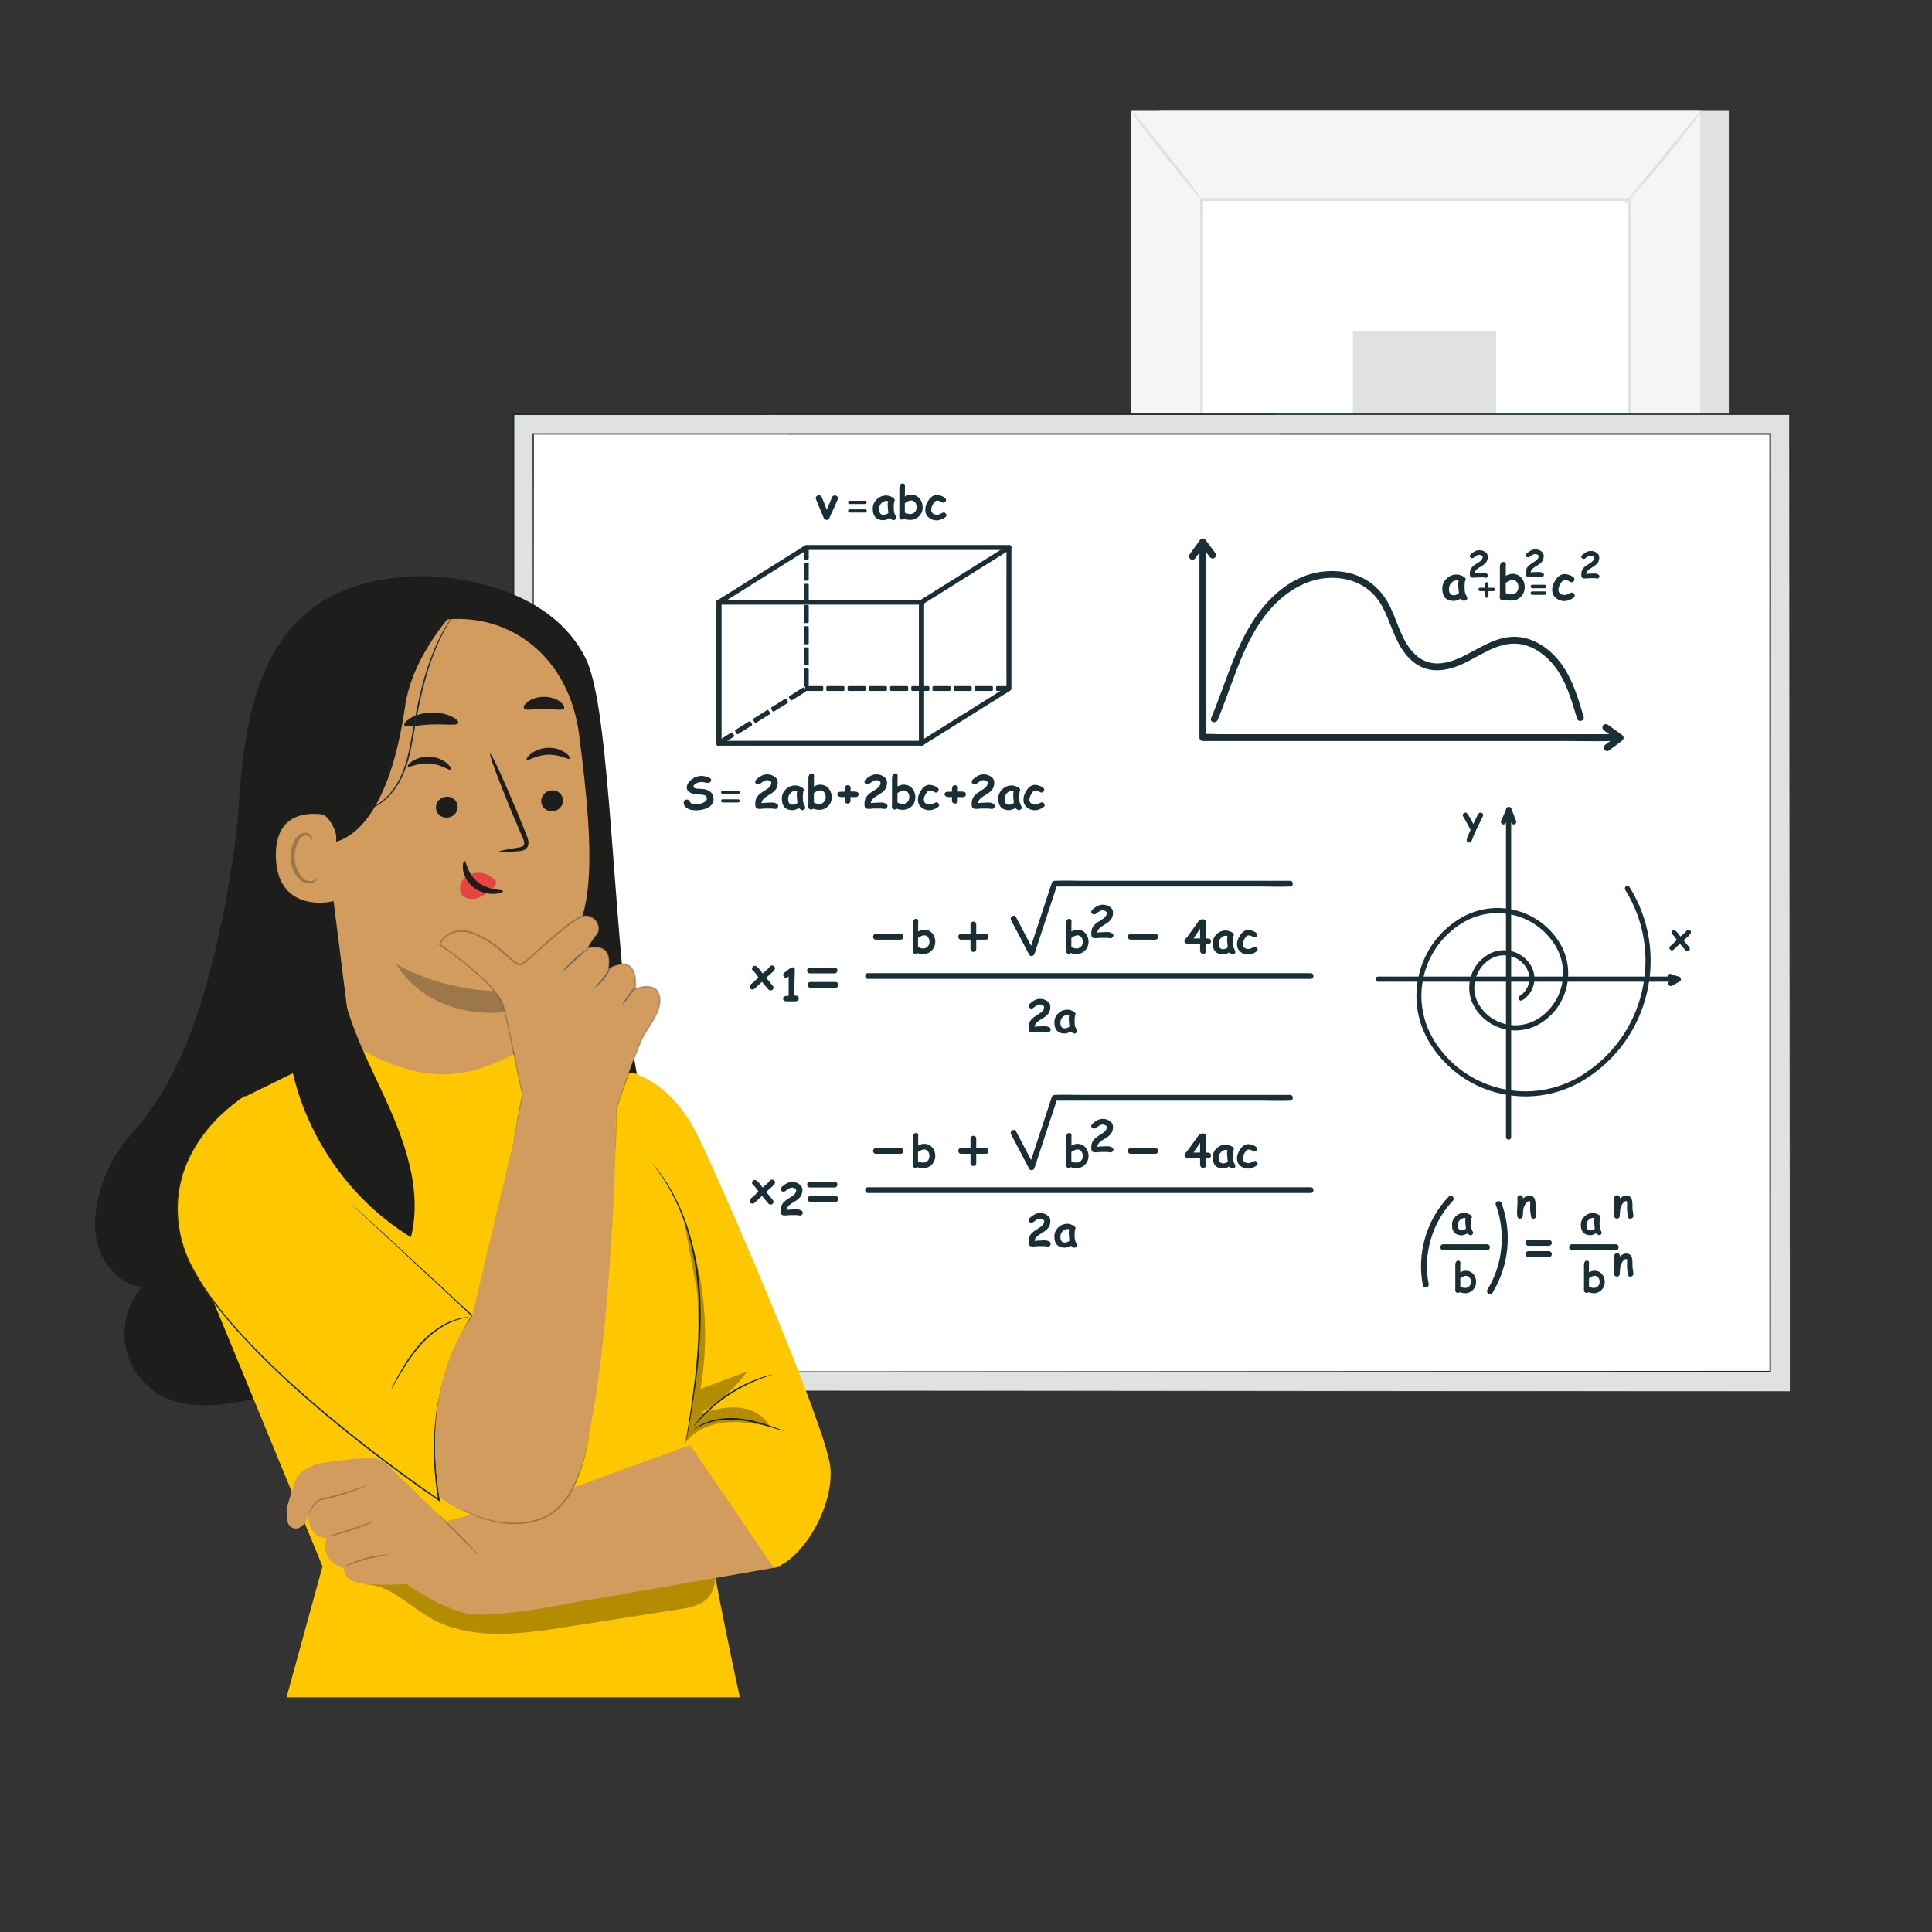 <?xml version="1.0" encoding="UTF-8"?><svg id="a" xmlns="http://www.w3.org/2000/svg" viewBox="0 0 300 300"><rect x="0" y="0" width="300" height="300" fill="#333333" stroke="none"/><g><rect x="180.01" y="17.1" width="88.44" height="128.19" style="fill:#e1e1e1;"/><rect x="175.58" y="17.1" width="88.44" height="128.19" style="fill:#f5f5f5;"/><g><rect x="186.57" y="30.98" width="66.46" height="100.42" style="fill:#fff;"/><path d="m253.03,131.4s0-.17-.01-.49c0-.33,0-.8-.01-1.42,0-1.26-.01-3.11-.03-5.51-.01-4.81-.03-11.83-.06-20.69-.03-17.71-.06-42.78-.11-72.31l.22.22c-20.31,0-42.81.01-66.45.02h0l.24-.24c-.02,37.88-.04,72.81-.05,100.42l-.19-.19c20.24.04,36.83.08,48.38.1,5.77.02,10.28.04,13.37.05,1.53,0,2.7.02,3.51.02.79,0,1.21.02,1.21.02,0,0-.39.01-1.17.02-.8,0-1.96.01-3.47.02-3.07.01-7.57.03-13.32.05-11.57.02-28.2.06-48.49.1h-.19s0-.19,0-.19c-.01-27.61-.03-62.54-.05-100.42v-.24s.24,0,.24,0h0c23.65,0,46.15.01,66.45.02h.22v.22c-.04,29.59-.08,54.71-.11,72.46-.03,8.84-.05,15.83-.06,20.64-.01,2.38-.02,4.21-.03,5.46,0,.61,0,1.07-.01,1.4,0,.31-.01.47-.01.47Z" style="fill:#e1e1e1;"/></g><path d="m264.27,17.1c.05.04-.55.92-1.58,2.29-1.03,1.37-2.49,3.24-4.15,5.26-1.66,2.02-3.22,3.81-4.37,5.08-1.15,1.27-1.9,2.03-1.95,1.99-.05-.04.6-.88,1.69-2.21,1.19-1.44,2.64-3.21,4.26-5.17,1.61-1.96,3.07-3.73,4.25-5.17,1.09-1.32,1.79-2.12,1.84-2.08Z" style="fill:#e1e1e1;"/><g><path d="m253.37,131.08c3.3,5.25,7.2,10.12,11.59,14.5" style="fill:#fff;"/><path d="m264.96,145.57s-.83-.64-2.02-1.84c-1.19-1.2-2.76-2.92-4.37-4.93-1.61-2.01-2.94-3.93-3.85-5.35-.91-1.42-1.4-2.34-1.35-2.38.06-.04.66.82,1.63,2.19.97,1.37,2.34,3.24,3.94,5.24,1.6,2,3.12,3.75,4.24,5,1.12,1.25,1.82,2.02,1.77,2.07Z" style="fill:#e1e1e1;"/></g><g><path d="m175.57,145.18c3.86-4.76,7.72-9.53,11.58-14.29" style="fill:#fff;"/><path d="m187.15,130.89c.1.08-2.41,3.35-5.6,7.3-3.2,3.95-5.88,7.08-5.98,6.99-.1-.08,2.41-3.35,5.61-7.3,3.2-3.95,5.88-7.08,5.98-6.99Z" style="fill:#e1e1e1;"/></g><path d="m175.58,17.1c.1-.08,2.62,2.93,5.62,6.72,3,3.8,5.35,6.94,5.25,7.02-.1.08-2.62-2.93-5.62-6.72-3-3.79-5.35-6.94-5.25-7.02Z" style="fill:#e1e1e1;"/><rect x="210.07" y="51.37" width="22.25" height="63.19" style="fill:#e1e1e1;"/></g><g><rect x="81.33" y="66.15" width="193.55" height="146.83" style="fill:#fff;"/><g><path d="m277.93,216.03H79.75V64.33h198.18v151.71Zm-195.13-3.05h192.07V67.38H82.8v145.6Z" style="fill:#e1e1e1;"/><g><path d="m277.93,216.03H79.75V64.33h198.18v151.71Zm-195.13-3.05h192.07V67.38H82.8v145.6Z" style="fill:none;"/><path d="m82.8,212.98c0-.83-.04-57.54-.1-145.6v-.1s.1,0,.1,0c54.33,0,120.6-.01,192.06-.02h.14v.12c0,52.38,0,101.97-.01,145.6v.11h-.11c-113.88-.06-191.11-.11-192.07-.11.96,0,78.19-.04,192.07-.11l-.11.11c0-43.63,0-93.22-.01-145.6l.12.12h-.02c-71.45,0-137.73-.02-192.06-.02l.1-.1c-.06,88.06-.1,144.77-.1,145.6Z" style="fill:#1a2e35;"/><path d="m277.93,216.03c0-.83-.04-60.01-.1-151.71l.1.1c-56.18,0-124.52.01-198.17.02h-.02l.12-.12c0,54.62,0,106.31-.01,151.71l-.11-.11c117.56.06,197.22.11,198.18.11-.96,0-80.62.04-198.18.11h-.11s0-.11,0-.11c0-45.4,0-97.09-.01-151.71v-.12h.14c73.65,0,141.98.02,198.17.02h.1v.1c-.06,91.7-.1,150.88-.1,151.71Z" style="fill:#1a2e35;"/></g></g><g><path d="m224.95,185.81c-3.47,3.63-4.98,8.88-4,13.8.12.58,1,.34.89-.25-.91-4.59.54-9.52,3.76-12.9.41-.43-.24-1.08-.65-.65h0Z" style="fill:#1a2e35;"/><path d="m228.33,191.8c-.1,0-.25-.09-.46-.28-.19.09-.36.16-.51.21-.15.05-.27.07-.37.07-.5,0-.88-.13-1.13-.4-.25-.27-.38-.67-.38-1.21,0-.5.19-.93.56-1.29.37-.36.82-.54,1.33-.54.2,0,.43.06.69.17.32.13.47.29.47.47,0,.07-.02.14-.07.2-.02.08-.04.19-.05.31-.01.13-.02.27-.02.44,0,.39.03.68.08.85,0,.02.05.13.14.32.08.18.12.28.12.3,0,.11-.04.2-.13.27-.08.07-.18.11-.29.11Zm-.78-2.11c0-.07,0-.14.01-.23,0-.09.02-.18.04-.29-.04-.02-.08-.04-.11-.05-.03,0-.06-.01-.08-.01-.28,0-.53.11-.74.33-.21.22-.32.48-.32.77s.05.49.15.63c.1.14.25.21.45.21.13,0,.25-.02.37-.06s.22-.11.33-.19c-.06-.5-.09-.87-.09-1.11Z" style="fill:#1a2e35;"/><path d="m238.16,189.26c-.26,0-.4-.13-.43-.38-.03-.21-.06-.43-.09-.65-.03-.23-.05-.45-.05-.65,0-.05,0-.15.01-.28,0-.13.01-.22.01-.28,0-.01,0-.05,0-.11,0-.06,0-.11,0-.15,0-.17-.04-.26-.13-.26-.18,0-.35.11-.53.34-.17.23-.31.52-.4.87,0,.07-.01.16-.03.28-.01.1-.02.19-.02.28,0,.06,0,.15-.02.27-.01.12-.02.21-.02.27,0,.12-.04.22-.12.3-.08.08-.19.12-.31.12s-.23-.04-.31-.12-.12-.18-.12-.3c0-.06,0-.15-.02-.27-.01-.12-.02-.21-.02-.27,0-.2.02-.49.04-.85.03-.36.04-.65.04-.85,0-.06,0-.16-.01-.29,0-.13-.01-.22-.01-.28,0-.12.04-.22.13-.29.08-.08.19-.12.31-.12.27,0,.42.16.44.49v.03c.31-.31.63-.46.97-.46.39,0,.67.16.82.49.1.22.15.55.15.99v.22c0,.1,0,.16,0,.2,0,.16.02.37.07.63.04.26.07.47.07.63,0,.12-.04.21-.13.29-.08.08-.19.12-.31.12Z" style="fill:#1a2e35;"/><path d="m253.21,189.26c-.26,0-.4-.13-.43-.38-.03-.21-.06-.43-.09-.65-.03-.23-.05-.45-.05-.65,0-.05,0-.15.01-.28,0-.13.01-.22.01-.28,0-.01,0-.05,0-.11,0-.06,0-.11,0-.15,0-.17-.04-.26-.13-.26-.18,0-.35.11-.53.34-.17.23-.31.52-.4.87,0,.07-.01.16-.03.28-.01.1-.02.19-.02.28,0,.06,0,.15-.02.27-.01.12-.02.21-.02.27,0,.12-.04.22-.12.3-.08.08-.19.12-.31.12s-.23-.04-.31-.12c-.08-.08-.12-.18-.12-.3,0-.06,0-.15-.02-.27-.01-.12-.02-.21-.02-.27,0-.2.01-.49.04-.85.03-.36.04-.65.04-.85,0-.06,0-.16-.01-.29,0-.13-.01-.22-.01-.28,0-.12.04-.22.13-.29.08-.08.19-.12.31-.12.27,0,.42.16.44.49v.03c.31-.31.63-.46.97-.46.39,0,.67.16.82.49.1.22.15.55.15.99v.22c0,.1,0,.16,0,.2,0,.16.02.37.07.63.04.26.07.47.07.63,0,.12-.04.21-.13.29s-.19.12-.31.12Z" style="fill:#1a2e35;"/><path d="m253.21,198.26c-.26,0-.4-.13-.43-.38-.03-.21-.06-.43-.09-.65-.03-.23-.05-.45-.05-.65,0-.05,0-.15.01-.28,0-.13.01-.22.01-.28,0-.01,0-.05,0-.11,0-.06,0-.11,0-.15,0-.17-.04-.26-.13-.26-.18,0-.35.11-.53.34-.17.23-.31.52-.4.87,0,.07-.01.16-.03.28-.01.1-.02.19-.02.28,0,.06,0,.15-.02.27-.01.12-.02.21-.02.27,0,.12-.04.22-.12.3-.08.08-.19.12-.31.12s-.23-.04-.31-.12c-.08-.08-.12-.18-.12-.3,0-.06,0-.15-.02-.27-.01-.12-.02-.21-.02-.27,0-.2.01-.49.04-.85.03-.36.04-.65.04-.85,0-.06,0-.16-.01-.29,0-.13-.01-.22-.01-.28,0-.12.04-.22.13-.29.08-.08.19-.12.31-.12.27,0,.42.16.44.49v.03c.31-.31.63-.46.97-.46.39,0,.67.16.82.49.1.22.15.55.15.99v.22c0,.1,0,.16,0,.2,0,.16.02.37.07.63.04.26.07.47.07.63,0,.12-.04.21-.13.29s-.19.12-.31.12Z" style="fill:#1a2e35;"/><path d="m227.5,200.8c-.29,0-.57-.05-.83-.15-.08.08-.17.12-.28.12s-.21-.04-.29-.11c-.08-.08-.12-.17-.12-.28,0-.05,0-.13,0-.23,0-.1,0-.18,0-.23v-3.55c0-.15.03-.28.1-.4.08-.15.2-.22.36-.22.22,0,.33.12.33.36,0,.03,0,.07-.01.13,0,.06-.01.1-.01.13v1.2c.15-.09.3-.15.44-.19.14-.04.28-.06.41-.06.49,0,.89.18,1.19.54.28.33.42.74.42,1.21s-.16.89-.49,1.23c-.33.34-.75.52-1.24.52Zm.12-2.69c-.11,0-.23.03-.38.09-.14.06-.3.16-.48.28,0,.2,0,.64,0,1.33.29.12.53.18.74.18.26,0,.48-.09.65-.27.17-.18.26-.4.26-.67s-.07-.5-.21-.67c-.15-.18-.34-.28-.58-.28Z" style="fill:#1a2e35;"/><path d="m224.1,194.13h6.81c.59,0,.59-.92,0-.92h-6.81c-.59,0-.59.92,0,.92h0Z" style="fill:#1a2e35;"/><path d="m248.32,191.8c-.1,0-.25-.09-.46-.28-.19.09-.36.16-.51.21-.15.05-.27.07-.37.07-.5,0-.88-.13-1.13-.4-.25-.27-.38-.67-.38-1.21,0-.5.19-.93.56-1.29.37-.36.82-.54,1.33-.54.2,0,.43.06.69.17.32.13.47.29.47.47,0,.07-.02.14-.07.2-.02.08-.04.19-.05.31-.01.13-.02.27-.02.44,0,.39.03.68.08.85,0,.02.05.13.14.32.08.18.12.28.12.3,0,.11-.04.2-.13.27-.08.07-.18.11-.29.11Zm-.78-2.11c0-.07,0-.14.01-.23,0-.09.02-.18.04-.29-.04-.02-.08-.04-.11-.05-.03,0-.06-.01-.08-.01-.28,0-.53.11-.74.33-.21.22-.32.48-.32.77s.05.49.15.63c.1.14.25.21.45.21.13,0,.25-.02.37-.06.12-.04.22-.11.33-.19-.06-.5-.09-.87-.09-1.11Z" style="fill:#1a2e35;"/><path d="m247.48,200.8c-.29,0-.57-.05-.83-.15-.08.08-.17.12-.28.12s-.21-.04-.29-.11c-.08-.08-.12-.17-.12-.28,0-.05,0-.13,0-.23,0-.1,0-.18,0-.23v-3.55c0-.15.03-.28.1-.4.08-.15.2-.22.36-.22.22,0,.33.12.33.36,0,.03,0,.07-.01.13,0,.06-.01.1-.01.13v1.2c.15-.09.3-.15.44-.19.14-.04.28-.06.41-.06.49,0,.89.18,1.19.54.28.33.42.74.42,1.21s-.16.89-.49,1.23c-.33.34-.75.52-1.24.52Zm.12-2.69c-.11,0-.23.03-.38.09-.14.06-.3.16-.48.28,0,.2,0,.64,0,1.33.29.12.53.18.74.18.26,0,.48-.09.65-.27.17-.18.26-.4.26-.67s-.07-.5-.21-.67c-.15-.18-.34-.28-.58-.28Z" style="fill:#1a2e35;"/><path d="m244.09,194.13h6.81c.59,0,.59-.92,0-.92h-6.81c-.59,0-.59.92,0,.92h0Z" style="fill:#1a2e35;"/><path d="m231.77,200.72c2.53-4.13,3.06-9.36,1.39-13.9-.2-.55-1.09-.31-.89.25,1.59,4.33,1.11,9.26-1.3,13.19-.31.51.49.97.8.47h0Z" style="fill:#1a2e35;"/><path d="m237.34,193.45h3.17c.25,0,.46-.21.46-.46s-.21-.46-.46-.46h-3.17c-.25,0-.46.21-.46.46s.21.46.46.46h0Z" style="fill:#1a2e35;"/><path d="m237.34,195.2h3.17c.25,0,.46-.21.46-.46s-.21-.46-.46-.46h-3.17c-.25,0-.46.21-.46.46s.21.46.46.46h0Z" style="fill:#1a2e35;"/><path d="m228.33,191.8c-.1,0-.25-.09-.46-.28-.19.09-.36.16-.51.21-.15.05-.27.07-.37.07-.5,0-.88-.13-1.13-.4-.25-.27-.38-.67-.38-1.21,0-.5.19-.93.56-1.29.37-.36.82-.54,1.33-.54.2,0,.43.06.69.17.32.13.47.29.47.47,0,.07-.02.14-.07.2-.02.08-.04.19-.05.31-.01.13-.02.27-.02.44,0,.39.03.68.08.85,0,.02.05.13.14.32.08.18.12.28.12.3,0,.11-.04.2-.13.27-.08.07-.18.11-.29.11Zm-.78-2.11c0-.07,0-.14.01-.23,0-.09.02-.18.04-.29-.04-.02-.08-.04-.11-.05-.03,0-.06-.01-.08-.01-.28,0-.53.11-.74.33-.21.22-.32.48-.32.77s.05.49.15.63c.1.14.25.21.45.21.13,0,.25-.02.37-.06s.22-.11.33-.19c-.06-.5-.09-.87-.09-1.11Z" style="fill:#1a2e35;"/></g><g><path d="m186.25,84.65v29.88c0,.29.24.53.53.53h55.87c2.56,0,5.14.08,7.71,0,.04,0,.07,0,.11,0,.68,0,.68-1.06,0-1.06h-61.11c-.8,0-1.67-.1-2.46,0-.04,0-.08,0-.11,0,.18.18.35.35.53.53v-29.88c0-.68-1.06-.68-1.06,0h0Z" style="fill:#1a2e35;"/><path d="m185.63,86.66c.47-.65.93-1.3,1.4-1.95.07-.1.14-.19.2-.29h-.92c.51.68,1.02,1.36,1.52,2.04.17.22.47.36.73.19.22-.14.37-.49.19-.73-.51-.68-1.02-1.36-1.52-2.04-.25-.33-.67-.34-.92,0-.47.65-.93,1.3-1.4,1.95-.07.1-.14.19-.2.29-.16.23-.05.6.19.73.27.15.55.05.73-.19h0Z" style="fill:#1a2e35;"/><path d="m249.08,113.43c.65.47,1.3.93,1.95,1.4.1.07.19.14.29.2v-.92c-.68.51-1.36,1.02-2.04,1.52-.22.17-.36.47-.19.73.14.22.49.37.73.19.68-.51,1.36-1.02,2.04-1.52.33-.25.34-.67,0-.92-.65-.47-1.3-.93-1.95-1.4-.1-.07-.19-.14-.29-.2-.23-.16-.6-.05-.73.19-.15.27-.05.55.19.73h0Z" style="fill:#1a2e35;"/><path d="m189.08,111.78c2.28-5.41,3.69-11.3,7.26-16.07,2.96-3.96,7.65-6.88,12.74-5.74,2.44.55,4.37,2.01,5.56,4.21,1.27,2.35,1.83,5.04,3.47,7.2.74.98,1.67,1.81,2.82,2.28,1.26.52,2.65.51,3.97.21,2.89-.66,5.18-2.67,7.97-3.56,1.51-.49,3.05-.5,4.54.06,1.34.51,2.52,1.42,3.48,2.48,2.17,2.42,3.09,5.68,3.99,8.73.19.65,1.22.38,1.02-.28-.83-2.84-1.69-5.78-3.45-8.2-1.54-2.11-3.8-3.83-6.44-4.17-3.03-.39-5.64,1.33-8.2,2.67-1.38.72-2.9,1.37-4.48,1.42-1.4.04-2.65-.48-3.65-1.46-2-1.96-2.61-4.83-3.79-7.28-1.13-2.35-2.91-4.13-5.39-5-2.28-.8-4.85-.79-7.15-.1-2.5.75-4.7,2.34-6.46,4.24-4.68,5.05-6.22,11.92-8.83,18.09-.27.63.76.9,1.02.28h0Z" style="fill:#1a2e35;"/><g><path d="m227.34,93.31c-.11,0-.3-.11-.54-.33-.23.11-.43.19-.6.25-.17.06-.32.08-.44.08-.6,0-1.05-.16-1.35-.48-.3-.32-.45-.8-.45-1.44,0-.6.22-1.11.66-1.54.44-.43.97-.64,1.59-.64.24,0,.51.07.82.2.38.16.56.35.56.56,0,.09-.03.17-.09.23-.03.1-.04.22-.06.37-.01.15-.02.32-.02.52,0,.47.03.81.1,1.01,0,.02.06.15.17.38.1.21.15.33.15.36,0,.13-.05.24-.15.32-.1.09-.22.13-.35.13Zm-.92-2.52c0-.08,0-.17.02-.27.01-.1.03-.22.05-.34-.05-.02-.09-.04-.13-.05-.04-.01-.07-.02-.1-.02-.34,0-.63.13-.89.4-.25.26-.38.57-.38.92s.06.58.18.75c.12.17.3.25.54.25.15,0,.3-.03.44-.08.14-.05.27-.13.39-.23-.07-.59-.11-1.03-.11-1.33Z" style="fill:#1a2e35;"/><path d="m230.7,89.7s-.12,0-.22-.02c-.1-.02-.17-.02-.21-.02h-.82c-.07,0-.18,0-.32.02-.14.02-.25.03-.32.03-.02,0-.05,0-.09-.01-.04,0-.07-.01-.09-.01-.17,0-.28-.07-.34-.2-.04-.09-.06-.22-.06-.4,0-.35.08-.64.23-.87.12-.18.31-.36.58-.54.25-.17.5-.33.75-.49.29-.21.44-.46.44-.73,0-.07-.06-.14-.18-.21-.12-.07-.23-.1-.34-.1-.2,0-.41.09-.63.26-.22.18-.37.26-.45.26-.1,0-.18-.02-.26-.07-.09-.06-.14-.14-.14-.25,0-.11.05-.21.14-.29.22-.2.42-.34.59-.43.24-.13.49-.2.75-.2.32,0,.61.08.87.25.3.19.44.45.44.76s-.07.58-.22.81c-.11.18-.29.35-.54.52-.23.15-.46.29-.7.44-.35.23-.54.49-.57.79.1-.01.25-.03.45-.04.4-.02.68-.03.85-.03.16,0,.32.03.47.1.19.09.29.2.29.33,0,.1-.03.18-.1.25-.07.08-.16.12-.27.12Z" style="fill:#1a2e35;"/><path d="m234.69,93.26c-.35,0-.68-.06-.99-.18-.09.09-.2.14-.34.14s-.25-.04-.34-.13c-.1-.09-.14-.2-.14-.34,0-.06,0-.15.01-.27s.01-.21.01-.27v-4.22c0-.18.04-.34.12-.48.1-.18.24-.26.42-.26.27,0,.4.14.4.43,0,.03,0,.08-.01.15,0,.07-.01.12-.01.15v1.43c.18-.1.36-.18.53-.23.17-.05.33-.08.49-.08.58,0,1.06.21,1.42.64.34.4.5.88.5,1.45s-.2,1.06-.59,1.46c-.4.41-.89.61-1.48.61Zm.14-3.21c-.13,0-.28.04-.45.11-.17.07-.36.19-.57.34,0,.24,0,.76,0,1.58.34.15.63.22.88.22.32,0,.58-.11.78-.32.2-.21.31-.48.31-.8s-.08-.59-.25-.8c-.17-.22-.41-.33-.69-.33Z" style="fill:#1a2e35;"/><path d="m242.99,93.34c-.55,0-1-.16-1.38-.47-.39-.33-.59-.76-.59-1.3,0-.49.18-1,.53-1.53.4-.6.86-.9,1.39-.9.26,0,.56.07.91.21.42.17.63.37.63.59,0,.12-.04.23-.13.32-.09.1-.21.15-.35.15-.11,0-.24-.06-.39-.17-.15-.12-.38-.17-.68-.17-.19,0-.4.19-.62.56-.21.36-.32.68-.32.94s.09.47.28.61c.18.14.41.21.71.21.17,0,.37-.06.61-.19.24-.13.39-.19.46-.19.13,0,.25.05.34.15.1.1.14.21.14.33,0,.19-.21.39-.63.58-.38.17-.69.26-.92.26Z" style="fill:#1a2e35;"/><path d="m239.39,89.58s-.12,0-.22-.02c-.1-.02-.17-.02-.21-.02h-.82c-.07,0-.18,0-.32.02-.14.02-.25.03-.32.03-.02,0-.05,0-.09-.01-.04,0-.07-.01-.09-.01-.17,0-.28-.07-.34-.2-.04-.09-.06-.22-.06-.4,0-.35.08-.64.23-.87.12-.18.31-.36.58-.54.25-.17.5-.33.75-.49.29-.21.44-.46.44-.73,0-.07-.06-.14-.18-.21-.12-.07-.23-.1-.34-.1-.2,0-.41.09-.63.26-.22.18-.37.26-.45.26-.1,0-.18-.02-.26-.07-.09-.06-.14-.14-.14-.25,0-.11.05-.21.14-.29.22-.2.42-.34.59-.43.24-.13.49-.2.75-.2.32,0,.61.08.87.25.3.19.44.45.44.76s-.07.58-.22.81c-.11.18-.29.35-.54.52-.23.15-.46.29-.7.44-.35.23-.54.49-.57.79.1-.01.25-.03.45-.04.4-.02.68-.03.85-.03.16,0,.32.03.47.1.19.09.29.2.29.33,0,.1-.03.18-.1.25-.07.08-.16.12-.27.12Z" style="fill:#1a2e35;"/><path d="m248.01,89.82s-.12,0-.22-.02c-.1-.02-.17-.02-.21-.02h-.82c-.07,0-.18,0-.32.02-.14.02-.25.03-.32.03-.02,0-.05,0-.09-.01-.04,0-.07-.01-.09-.01-.17,0-.28-.07-.34-.2-.04-.09-.06-.22-.06-.4,0-.35.08-.64.23-.87.12-.18.31-.36.58-.54.25-.17.5-.33.75-.49.29-.21.44-.46.44-.73,0-.07-.06-.14-.18-.21-.12-.07-.23-.1-.34-.1-.2,0-.41.09-.63.26-.22.18-.37.26-.45.26-.1,0-.18-.02-.26-.07-.09-.06-.14-.14-.14-.25,0-.11.05-.21.14-.29.22-.2.42-.34.59-.43.24-.13.49-.2.75-.2.32,0,.61.08.87.25.3.19.44.45.44.76s-.07.58-.22.81c-.11.18-.29.35-.54.52-.23.15-.46.29-.7.44-.35.23-.54.49-.57.79.1-.01.25-.03.45-.04.4-.02.68-.03.85-.03.16,0,.32.03.47.1.19.09.29.2.29.33,0,.1-.03.18-.1.25-.07.08-.16.12-.27.12Z" style="fill:#1a2e35;"/><path d="m237.94,91.34h1.9c.14,0,.27-.12.27-.27s-.12-.27-.27-.27h-1.9c-.14,0-.27.12-.27.27s.12.27.27.27h0Z" style="fill:#1a2e35;"/><path d="m237.94,92.37h1.9c.14,0,.27-.12.27-.27s-.12-.27-.27-.27h-1.9c-.14,0-.27.12-.27.27s.12.27.27.27h0Z" style="fill:#1a2e35;"/><path d="m230.59,90.67v1.88c0,.14.12.27.27.27s.27-.12.27-.27v-1.88c0-.14-.12-.27-.27-.27s-.27.12-.27.27h0Z" style="fill:#1a2e35;"/><path d="m229.83,91.79h2.06c.34,0,.34-.53,0-.53h-2.06c-.34,0-.34.53,0,.53h0Z" style="fill:#1a2e35;"/></g></g><g><g><g><path d="m143.3,115.61h-31.87v-22.31h31.87v22.31Zm-31.46-.41h31.05v-21.48h-31.05v21.48Z" style="fill:#1a2e35;"/><path d="m143.3,115.79h-31.87c-.1,0-.17-.08-.17-.17v-22.31c0-.1.08-.17.17-.17h31.87c.1,0,.17.08.17.17v22.31c0,.1-.08.17-.17.17Zm-31.7-.35h31.53v-21.96h-31.53v21.96Zm31.29-.06h-31.05c-.1,0-.17-.08-.17-.17v-21.49c0-.1.08-.17.17-.17h31.05c.1,0,.17.08.17.17v21.49c0,.1-.08.17-.17.17Zm-30.88-.35h30.7v-21.14h-30.7v21.14Z" style="fill:#1a2e35;"/></g><g><path d="m143.09,115.61s-.07,0-.1-.03c-.07-.04-.11-.11-.11-.18v-21.9c0-.07.04-.14.1-.17l13.58-8.5c.06-.04.14-.04.21,0,.07.04.11.11.11.18v21.9c0,.07-.04.14-.1.17l-13.58,8.5s-.07.03-.11.03Zm.21-21.99v21.41l13.16-8.24v-21.41l-13.16,8.24Z" style="fill:#1a2e35;"/><path d="m143.09,115.79c-.06,0-.13-.02-.18-.05-.12-.07-.2-.2-.2-.33v-21.9c0-.13.07-.25.18-.32l13.58-8.5c.12-.07.27-.08.39,0,.12.07.19.19.19.33v21.9c0,.13-.07.25-.18.32l-13.58,8.5c-.06.04-.13.06-.2.06Zm13.56-30.8h0l-13.58,8.5v21.92s.02.03.02.03c0,0,.01,0,.02,0l13.57-8.5v-21.92h.01s-.05-.03-.05-.03Zm-13.35,30.22s-.06,0-.08-.02c-.06-.03-.09-.09-.09-.15v-21.41c0-.06.03-.12.08-.15l13.16-8.24c.05-.03.12-.04.18,0,.06.03.09.09.09.15v21.41c0,.06-.03.12-.08.15l-13.16,8.24s-.06.03-.09.03Zm.17-21.49v21l12.81-8.02v-21l-12.81,8.02Z" style="fill:#1a2e35;"/></g><g><path d="m111.74,115.58l-.22-.35,2.09-1.31.22.35-2.09,1.31Zm2.79-1.75l-.22-.35,2.09-1.31.22.35-2.09,1.31Zm2.79-1.75l-.22-.35,2.09-1.31.22.35-2.09,1.31Zm2.79-1.75l-.22-.35,2.09-1.31.22.35-2.09,1.31Zm2.79-1.75l-.22-.35,2.09-1.31.22.35-2.09,1.31Zm2.51-2.13h-.41v-2.47h.41v2.47Zm0-3.29h-.41v-2.47h.41v2.47Zm0-3.29h-.41v-2.47h.41v2.47Zm0-3.29h-.41v-2.47h.41v2.47Zm0-3.29h-.41v-2.47h.41v2.47Zm0-3.29h-.41v-2.47h.41v2.47Zm0-3.29h-.41v-1.7h.41v1.7Z" style="fill:#1a2e35;"/><path d="m111.74,115.75c-.06,0-.11-.03-.15-.08l-.22-.35s-.03-.09-.02-.13c.01-.05.04-.08.08-.11l2.09-1.31c.08-.05.19-.03.24.06l.22.35s.03.09.02.13c-.01.05-.04.08-.08.11l-2.09,1.31s-.06.03-.09.03Zm.02-.47l.03.05,1.8-1.13-.03-.05-1.8,1.13Zm2.77-1.28s-.03,0-.04,0c-.05-.01-.08-.04-.11-.08l-.22-.35s-.03-.09-.02-.13c.01-.05.04-.08.08-.11l2.09-1.31c.08-.05.19-.03.24.06l.22.35s.03.09.02.13c-.01.05-.04.08-.08.11l-2.09,1.31s-.06.03-.09.03Zm.02-.47l.03.05,1.8-1.13-.03-.05-1.8,1.13Zm2.77-1.28c-.06,0-.11-.03-.15-.08l-.22-.35s-.03-.09-.02-.13c.01-.04.04-.08.08-.11l2.09-1.31c.08-.05.19-.03.24.06l.22.35s.03.09.02.13c-.01.04-.04.08-.08.11l-2.09,1.31s-.06.03-.09.03Zm.02-.47l.03.05,1.8-1.13-.03-.05-1.8,1.13Zm2.77-1.28c-.06,0-.11-.03-.15-.08l-.22-.35s-.03-.09-.02-.13c.01-.05.04-.08.08-.11l2.09-1.31c.08-.05.19-.03.24.06l.22.35s.03.09.02.13c-.01.05-.04.08-.08.11l-2.09,1.31s-.06.03-.09.03Zm.02-.47l.03.05,1.8-1.13-.03-.05-1.8,1.13Zm2.77-1.28c-.06,0-.11-.03-.15-.08l-.22-.35s-.03-.09-.02-.13c.01-.05.04-.08.08-.11l2.09-1.31c.08-.05.19-.03.24.06l.22.35s.03.09.02.13c-.01.05-.04.08-.08.11l-2.09,1.31s-.06.03-.09.03Zm.02-.47l.03.05,1.8-1.13-.03-.05-1.8,1.13Zm2.49-1.66h-.41c-.1,0-.17-.08-.17-.17v-2.47c0-.1.08-.17.17-.17h.41c.1,0,.17.08.17.17v2.47c0,.1-.08.17-.17.17Zm-.24-.35h.06v-2.12h-.06v2.12Zm.24-2.94h-.41c-.1,0-.17-.08-.17-.17v-2.47c0-.1.08-.17.17-.17h.41c.1,0,.17.08.17.17v2.47c0,.1-.08.17-.17.17Zm-.24-.35h.06v-2.12h-.06v2.12Zm.24-2.94h-.41c-.1,0-.17-.08-.17-.17v-2.47c0-.1.08-.17.17-.17h.41c.1,0,.17.08.17.17v2.47c0,.1-.08.17-.17.17Zm-.24-.35h.06v-2.12h-.06v2.12Zm.24-2.94h-.41c-.1,0-.17-.08-.17-.17v-2.47c0-.1.08-.17.17-.17h.41c.1,0,.17.08.17.17v2.47c0,.1-.08.17-.17.17Zm-.24-.35h.06v-2.12h-.06v2.12Zm.24-2.94h-.41c-.1,0-.17-.08-.17-.17v-2.47c0-.1.08-.17.17-.17h.41c.1,0,.17.08.17.17v2.47c0,.1-.08.17-.17.17Zm-.24-.35h.06v-2.12h-.06v2.12Zm.24-2.94h-.41c-.1,0-.17-.08-.17-.17v-2.47c0-.1.08-.17.17-.17h.41c.1,0,.17.08.17.17v2.47c0,.1-.08.17-.17.17Zm-.24-.35h.06v-2.12h-.06v2.12Zm.24-2.94h-.41c-.1,0-.17-.08-.17-.17v-1.7c0-.1.08-.17.17-.17h.41c.1,0,.17.08.17.17v1.7c0,.1-.08.17-.17.17Zm-.24-.35h.06v-1.35h-.06v1.35Z" style="fill:#1a2e35;"/></g><g><path d="m111.63,115.61c-.11,0-.21-.09-.21-.21v-21.9c0-.07.04-.14.1-.17l13.58-8.5s.07-.03.11-.03h31.46c.11,0,.21.09.21.21s-.09.21-.21.21h-31.4l-13.43,8.41v21.78c0,.11-.09.21-.21.21Z" style="fill:#1a2e35;"/><path d="m111.63,115.79c-.21,0-.38-.17-.38-.38v-21.9c0-.13.07-.25.18-.32l13.58-8.5c.06-.04.13-.06.2-.06h31.46c.21,0,.38.17.38.38s-.17.38-.38.38h-31.35l-13.3,8.33v21.69c0,.21-.17.38-.38.38Zm13.58-30.81l-13.59,8.5v21.92s.05.03.05,0v-21.78c0-.06.03-.12.08-.15l13.43-8.41s.06-.03.09-.03h31.4s.03-.01.03-.03-.01-.03-.03-.03h-31.46Z" style="fill:#1a2e35;"/></g><g><path d="m156.67,107.11h-1.83v-.41h1.83v.41Zm-2.65,0h-2.47v-.41h2.47v.41Zm-3.29,0h-2.47v-.41h2.47v.41Zm-3.29,0h-2.47v-.41h2.47v.41Zm-3.29,0h-2.47v-.41h2.47v.41Zm-3.29,0h-2.47v-.41h2.47v.41Zm-3.29,0h-2.47v-.41h2.47v.41Zm-3.29,0h-2.47v-.41h2.47v.41Zm-3.29,0h-2.47v-.41h2.47v.41Zm-3.29,0h-2.47v-.41h2.47v.41Z" style="fill:#1a2e35;"/><path d="m156.67,107.29h-1.83c-.1,0-.17-.08-.17-.17v-.41c0-.1.08-.17.17-.17h1.83c.1,0,.17.08.17.17v.41c0,.1-.08.17-.17.17Zm-1.66-.35h1.48v-.06h-1.48v.06Zm-1,.35h-2.47c-.1,0-.17-.08-.17-.17v-.41c0-.1.08-.17.17-.17h2.47c.1,0,.17.08.17.17v.41c0,.1-.08.17-.17.17Zm-2.29-.35h2.12v-.06h-2.12v.06Zm-1,.35h-2.47c-.1,0-.17-.08-.17-.17v-.41c0-.1.08-.17.17-.17h2.47c.1,0,.17.08.17.17v.41c0,.1-.08.17-.17.17Zm-2.29-.35h2.12v-.06h-2.12v.06Zm-1,.35h-2.47c-.1,0-.17-.08-.17-.17v-.41c0-.1.08-.17.17-.17h2.47c.1,0,.17.08.17.17v.41c0,.1-.08.17-.17.17Zm-2.29-.35h2.12v-.06h-2.12v.06Zm-1,.35h-2.47c-.1,0-.17-.08-.17-.17v-.41c0-.1.08-.17.17-.17h2.47c.1,0,.17.08.17.17v.41c0,.1-.08.17-.17.17Zm-2.29-.35h2.12v-.06h-2.12v.06Zm-1,.35h-2.47c-.1,0-.17-.08-.17-.17v-.41c0-.1.08-.17.17-.17h2.47c.1,0,.17.08.17.17v.41c0,.1-.08.17-.17.17Zm-2.3-.35h2.12v-.06h-2.12v.06Zm-1,.35h-2.47c-.1,0-.17-.08-.17-.17v-.41c0-.1.08-.17.17-.17h2.47c.1,0,.17.08.17.17v.41c0,.1-.08.17-.17.17Zm-2.3-.35h2.12v-.06h-2.12v.06Zm-1,.35h-2.47c-.1,0-.17-.08-.17-.17v-.41c0-.1.08-.17.17-.17h2.47c.1,0,.17.08.17.17v.41c0,.1-.08.17-.17.17Zm-2.3-.35h2.12v-.06h-2.12v.06Zm-1,.35h-2.47c-.1,0-.17-.08-.17-.17v-.41c0-.1.08-.17.17-.17h2.47c.1,0,.17.08.17.17v.41c0,.1-.08.17-.17.17Zm-2.29-.35h2.12v-.06h-2.12v.06Zm-1,.35h-2.47c-.1,0-.17-.08-.17-.17v-.41c0-.1.08-.17.17-.17h2.47c.1,0,.17.08.17.17v.41c0,.1-.08.17-.17.17Zm-2.29-.35h2.12v-.06h-2.12v.06Z" style="fill:#1a2e35;"/></g></g><path d="m107.99,125.82c-.59,0-1.06-.13-1.4-.39-.29-.22-.43-.47-.43-.76,0-.15.04-.27.13-.37.09-.1.21-.14.37-.14.21,0,.36.11.46.32.13.29.43.43.9.43.4,0,.79-.09,1.16-.26.39-.18.58-.38.58-.59,0-.29-.12-.49-.36-.58-.17-.07-.52-.11-1.04-.12-.4,0-.76-.08-1.08-.23-.43-.19-.64-.47-.64-.83,0-.45.25-.87.73-1.25.48-.38,1-.57,1.58-.57.23,0,.51.05.85.16.42.13.63.28.63.45,0,.12-.04.23-.13.32-.09.1-.21.16-.36.16-.11,0-.27-.02-.49-.07-.22-.05-.38-.07-.49-.07-.3,0-.59.07-.86.22-.28.14-.42.3-.42.47,0,.09.04.16.13.22.08.06.21.1.38.12.3.02.59.03.89.05.52.04.93.19,1.23.44.33.28.5.67.5,1.16,0,.6-.34,1.06-1.03,1.37-.52.24-1.12.35-1.79.35Z" style="fill:#1a2e35;"/><g><path d="m120.36,125.61c-.06,0-.15-.01-.27-.03-.12-.02-.21-.03-.26-.03h-1.03c-.09,0-.22,0-.4.03-.18.02-.31.03-.41.03-.03,0-.06,0-.11-.01-.05,0-.09-.01-.11-.01-.21,0-.35-.08-.43-.26-.05-.11-.07-.27-.07-.5,0-.44.1-.8.29-1.09.15-.23.39-.45.72-.68.31-.21.63-.41.94-.62.37-.27.55-.57.55-.91,0-.09-.07-.18-.22-.26-.15-.09-.29-.13-.43-.13-.25,0-.51.11-.78.33-.28.22-.47.33-.57.33-.12,0-.23-.03-.33-.09-.12-.07-.17-.18-.17-.31,0-.14.06-.26.17-.37.28-.25.53-.43.74-.54.3-.17.62-.25.94-.25.4,0,.77.11,1.09.32.37.24.56.56.56.95s-.09.73-.27,1.01c-.14.22-.37.44-.67.65-.29.18-.58.37-.87.55-.44.29-.68.62-.71.99.13-.02.32-.03.57-.06.5-.03.85-.04,1.07-.04.2,0,.4.04.59.13.24.11.36.24.36.41,0,.12-.04.23-.13.32-.09.1-.2.15-.34.15Z" style="fill:#1a2e35;"/><path d="m124.58,125.8c-.11,0-.28-.1-.51-.31-.21.1-.4.18-.57.23s-.3.08-.42.08c-.56,0-.98-.15-1.26-.45-.28-.3-.42-.75-.42-1.35,0-.56.21-1.04.62-1.44.41-.4.91-.6,1.49-.6.22,0,.48.06.77.19.35.15.53.32.53.52,0,.08-.03.16-.08.22-.02.09-.04.21-.05.35-.01.14-.02.3-.02.49,0,.44.03.76.09.95,0,.02.06.14.16.36.09.2.14.31.14.34,0,.12-.05.22-.14.3-.09.08-.2.12-.33.12Zm-.87-2.36c0-.07,0-.16.02-.26.01-.1.03-.2.05-.32-.05-.02-.09-.04-.12-.05-.04-.01-.07-.02-.09-.02-.32,0-.59.12-.83.37-.24.25-.36.53-.36.86s.06.55.17.7c.11.16.28.24.5.24.14,0,.28-.02.41-.07.13-.05.25-.12.37-.21-.07-.55-.1-.97-.1-1.24Z" style="fill:#1a2e35;"/><path d="m127.2,125.75c-.33,0-.64-.06-.93-.17-.09.09-.19.13-.31.13s-.23-.04-.32-.13c-.09-.08-.13-.19-.13-.31,0-.06,0-.14.01-.26,0-.12.01-.2.01-.26v-3.96c0-.17.04-.32.11-.45.09-.17.23-.25.4-.25.25,0,.37.13.37.41,0,.03,0,.08-.01.14,0,.07-.01.11-.01.14v1.34c.17-.1.34-.17.5-.21.16-.05.31-.07.46-.07.55,0,.99.2,1.33.6.31.37.47.82.47,1.36s-.18,1-.55,1.37c-.37.38-.83.58-1.38.58Zm.13-3.01c-.12,0-.26.03-.42.1-.16.07-.34.17-.53.31,0,.22,0,.72,0,1.48.32.14.59.21.82.21.3,0,.54-.1.73-.3.19-.2.29-.45.29-.75s-.08-.55-.23-.75c-.16-.2-.38-.31-.65-.31Z" style="fill:#1a2e35;"/><path d="m132.87,123.79s-.07,0-.12-.01c-.06,0-.1-.01-.13-.01-.06,0-.16,0-.28,0-.12,0-.22,0-.28,0,0,.08,0,.18,0,.31,0,.16,0,.26,0,.3,0,.12-.04.21-.13.29-.09.08-.19.11-.32.11s-.23-.04-.32-.12c-.08-.08-.13-.18-.13-.3,0,.03,0-.17,0-.6-.17,0-.33.01-.46.01-.17,0-.31-.03-.44-.09-.16-.08-.24-.19-.24-.33,0-.18.07-.3.22-.36.08-.03.23-.05.46-.05.13,0,.29,0,.46-.01,0-.02,0-.07,0-.14,0-.07,0-.13,0-.17,0-.47.16-.7.47-.7.12,0,.23.04.32.11.09.08.14.17.14.29,0,.04,0,.09-.01.17,0,.08-.01.14-.01.18v.24c.06,0,.1,0,.13,0,.05,0,.12,0,.21,0,.09,0,.17,0,.21,0,.48,0,.71.14.71.43,0,.11-.04.21-.12.3-.09.09-.2.13-.32.13Z" style="fill:#1a2e35;"/><path d="m137.32,125.61c-.06,0-.15-.01-.27-.03-.12-.02-.21-.03-.26-.03h-1.03c-.09,0-.22,0-.4.03-.18.02-.31.03-.41.03-.03,0-.06,0-.11-.01-.05,0-.09-.01-.11-.01-.21,0-.35-.08-.43-.26-.05-.11-.07-.27-.07-.5,0-.44.1-.8.29-1.09.15-.23.39-.45.72-.68.31-.21.63-.41.94-.62.37-.27.55-.57.55-.91,0-.09-.07-.18-.22-.26-.15-.09-.29-.13-.43-.13-.25,0-.51.11-.78.33-.28.22-.47.33-.57.33-.12,0-.23-.03-.32-.09-.12-.07-.17-.18-.17-.31,0-.14.06-.26.17-.37.28-.25.53-.43.74-.54.3-.17.62-.25.94-.25.4,0,.77.11,1.09.32.37.24.56.56.56.95s-.09.73-.27,1.01c-.14.22-.37.44-.67.65-.29.18-.58.37-.87.55-.44.29-.68.62-.71.99.13-.02.32-.03.57-.06.5-.03.85-.04,1.07-.04.2,0,.4.04.59.13.24.11.36.24.36.41,0,.12-.04.23-.13.32-.09.1-.2.15-.34.15Z" style="fill:#1a2e35;"/><path d="m140.18,125.75c-.33,0-.64-.06-.93-.17-.09.09-.19.13-.31.13s-.23-.04-.32-.13c-.09-.08-.13-.19-.13-.31,0-.06,0-.14.01-.26,0-.12.01-.2.01-.26v-3.96c0-.17.04-.32.11-.45.09-.17.23-.25.4-.25.25,0,.37.13.37.41,0,.03,0,.08-.01.14,0,.07-.01.11-.01.14v1.34c.17-.1.34-.17.5-.21.16-.05.31-.07.46-.07.55,0,.99.2,1.33.6.31.37.47.82.47,1.36s-.18,1-.55,1.37c-.37.38-.83.58-1.38.58Zm.13-3.01c-.12,0-.26.03-.42.1-.16.07-.34.17-.53.31,0,.22,0,.72,0,1.48.32.14.59.21.82.21.3,0,.54-.1.73-.3.19-.2.29-.45.29-.75s-.08-.55-.23-.75c-.16-.2-.38-.31-.65-.31Z" style="fill:#1a2e35;"/><path d="m144.37,125.82c-.51,0-.94-.15-1.29-.44-.37-.31-.55-.71-.55-1.22,0-.46.16-.94.49-1.44.37-.56.81-.85,1.3-.85.24,0,.53.07.85.2.39.16.59.35.59.56,0,.11-.04.22-.12.3-.08.1-.19.14-.32.14-.1,0-.22-.05-.36-.16s-.35-.16-.63-.16c-.18,0-.37.18-.58.53-.2.34-.3.63-.3.88s.09.44.27.58c.17.13.39.2.66.2.16,0,.35-.06.57-.18.23-.12.37-.18.43-.18.13,0,.23.05.32.14.09.09.13.19.13.31,0,.18-.2.36-.59.54-.35.16-.64.24-.87.24Z" style="fill:#1a2e35;"/><path d="m149.53,123.79s-.07,0-.12-.01c-.06,0-.1-.01-.13-.01-.06,0-.16,0-.28,0-.12,0-.22,0-.28,0,0,.08,0,.18,0,.31,0,.16,0,.26,0,.3,0,.12-.04.21-.13.29-.08.08-.19.11-.32.11s-.23-.04-.32-.12c-.08-.08-.13-.18-.13-.3,0,.03,0-.17,0-.6-.17,0-.33.01-.46.01-.17,0-.31-.03-.44-.09-.16-.08-.24-.19-.24-.33,0-.18.07-.3.22-.36.08-.03.23-.05.46-.05.13,0,.29,0,.46-.01,0-.02,0-.07,0-.14,0-.07,0-.13,0-.17,0-.47.16-.7.47-.7.12,0,.23.04.32.11.09.08.14.17.14.29,0,.04,0,.09-.01.17,0,.08-.01.14-.01.18v.24c.06,0,.1,0,.13,0,.05,0,.12,0,.21,0,.09,0,.17,0,.21,0,.48,0,.71.14.71.43,0,.11-.04.21-.12.3-.09.09-.19.13-.32.13Z" style="fill:#1a2e35;"/><path d="m153.97,125.61c-.06,0-.15-.01-.27-.03s-.21-.03-.26-.03h-1.03c-.09,0-.22,0-.4.03-.18.02-.31.03-.41.03-.03,0-.06,0-.11-.01-.05,0-.09-.01-.11-.01-.21,0-.35-.08-.43-.26-.05-.11-.07-.27-.07-.5,0-.44.1-.8.29-1.09.15-.23.39-.45.72-.68.31-.21.63-.41.94-.62.37-.27.55-.57.55-.91,0-.09-.07-.18-.22-.26-.15-.09-.29-.13-.43-.13-.25,0-.51.11-.78.33-.28.22-.47.33-.57.33-.12,0-.23-.03-.32-.09-.12-.07-.17-.18-.17-.31,0-.14.06-.26.17-.37.28-.25.53-.43.74-.54.3-.17.62-.25.94-.25.4,0,.77.11,1.09.32.37.24.56.56.56.95s-.09.73-.27,1.01c-.14.22-.37.44-.67.65-.29.18-.58.37-.87.55-.44.29-.68.62-.71.99.13-.02.32-.03.57-.06.5-.03.85-.04,1.07-.04.2,0,.4.04.59.13.24.11.36.24.36.41,0,.12-.04.23-.13.32-.09.1-.2.15-.34.15Z" style="fill:#1a2e35;"/><path d="m158.19,125.8c-.11,0-.28-.1-.51-.31-.21.1-.4.18-.57.23s-.3.08-.42.08c-.56,0-.98-.15-1.26-.45s-.42-.75-.42-1.35c0-.56.21-1.04.62-1.44.41-.4.91-.6,1.49-.6.22,0,.48.06.77.19.35.15.53.32.53.52,0,.08-.03.16-.08.22-.02.09-.04.21-.05.35-.01.14-.02.3-.02.49,0,.44.03.76.09.95,0,.02.06.14.16.36.09.2.14.31.14.34,0,.12-.05.22-.14.3-.09.08-.2.12-.33.12Zm-.87-2.36c0-.07,0-.16.02-.26.01-.1.03-.2.05-.32-.05-.02-.09-.04-.12-.05-.04-.01-.07-.02-.09-.02-.32,0-.59.12-.83.37-.24.25-.36.53-.36.86s.06.55.17.7c.11.16.28.24.5.24.14,0,.28-.02.41-.07.13-.05.25-.12.36-.21-.07-.55-.1-.97-.1-1.24Z" style="fill:#1a2e35;"/><path d="m160.76,125.82c-.51,0-.94-.15-1.29-.44-.37-.31-.55-.71-.55-1.22,0-.46.16-.94.49-1.44.37-.56.81-.85,1.3-.85.24,0,.53.07.85.2.39.16.59.35.59.56,0,.11-.04.22-.12.3-.08.1-.19.14-.32.14-.1,0-.22-.05-.36-.16-.14-.11-.35-.16-.63-.16-.18,0-.37.18-.58.53-.2.34-.3.63-.3.88s.09.44.27.58c.17.13.39.2.66.2.16,0,.35-.06.57-.18.23-.12.37-.18.43-.18.13,0,.23.05.32.14.09.09.13.19.13.31,0,.18-.2.36-.59.54-.35.16-.64.24-.87.24Z" style="fill:#1a2e35;"/></g><path d="m112.21,123.28h2.41c.32,0,.32-.5,0-.5h-2.41c-.32,0-.32.5,0,.5h0Z" style="fill:#1a2e35;"/><path d="m112.21,124.61h2.41c.32,0,.32-.5,0-.5h-2.41c-.32,0-.32.5,0,.5h0Z" style="fill:#1a2e35;"/><g><g><path d="m128.83,80.33c-.01.12-.06.21-.14.29-.08.07-.19.11-.31.11-.24,0-.4-.12-.5-.36-.25-.63-.64-1.57-1.16-2.82-.03-.07-.05-.14-.05-.2,0-.13.05-.23.15-.32.1-.09.22-.13.35-.13.2,0,.34.09.43.28.13.28.39.94.78,1.98.12-.26.29-.66.51-1.2.07-.18.17-.43.3-.75.1-.19.24-.28.43-.28.13,0,.25.04.35.13.1.09.15.19.15.32,0,.08-.19.54-.57,1.38-.31.68-.55,1.21-.73,1.58Z" style="fill:#1a2e35;"/><g><path d="m138.7,80.78c-.11,0-.28-.1-.51-.31-.21.1-.4.18-.57.23-.16.05-.3.08-.42.08-.56,0-.98-.15-1.26-.45s-.42-.75-.42-1.35c0-.56.21-1.04.62-1.44.41-.4.91-.6,1.49-.6.22,0,.48.06.77.19.35.15.53.32.53.52,0,.08-.03.16-.08.22-.02.09-.04.21-.05.35-.01.14-.02.3-.02.49,0,.44.03.76.09.95,0,.02.06.14.16.36.09.2.14.31.14.34,0,.12-.05.22-.14.3-.09.08-.2.12-.33.12Zm-.87-2.36c0-.07,0-.16.02-.26.01-.1.03-.2.05-.32-.05-.02-.09-.04-.12-.05-.04-.01-.07-.02-.09-.02-.32,0-.59.12-.83.37-.24.25-.36.53-.36.86s.06.55.17.7c.11.16.28.24.5.24.14,0,.28-.02.41-.07.13-.05.25-.12.36-.21-.07-.55-.1-.97-.1-1.24Z" style="fill:#1a2e35;"/><path d="m141.32,80.73c-.33,0-.64-.06-.93-.17-.09.09-.19.13-.31.13s-.23-.04-.32-.13c-.09-.08-.13-.19-.13-.31,0-.06,0-.14.01-.26,0-.12.01-.2.01-.26v-3.96c0-.17.04-.32.11-.45.09-.17.23-.25.4-.25.25,0,.37.13.37.41,0,.03,0,.08-.01.14,0,.07-.01.11-.01.14v1.34c.17-.1.34-.17.5-.21.16-.05.31-.07.46-.07.55,0,.99.2,1.33.6.31.37.47.82.47,1.36s-.18,1-.55,1.37c-.37.38-.83.58-1.38.58Zm.13-3.01c-.12,0-.26.03-.42.1-.16.07-.34.17-.53.31,0,.22,0,.72,0,1.48.32.14.59.21.82.21.3,0,.54-.1.73-.3.19-.2.29-.45.29-.75s-.08-.55-.23-.75c-.16-.2-.38-.31-.65-.31Z" style="fill:#1a2e35;"/><path d="m145.51,80.81c-.51,0-.94-.15-1.29-.44-.37-.31-.55-.71-.55-1.22,0-.46.16-.94.49-1.44.37-.56.81-.85,1.3-.85.24,0,.53.07.85.2.39.16.59.35.59.56,0,.11-.04.22-.12.3-.08.1-.19.14-.32.14-.1,0-.22-.05-.36-.16-.14-.11-.35-.16-.63-.16-.18,0-.37.18-.58.53-.2.34-.3.63-.3.88s.09.44.27.58c.17.13.39.2.66.2.16,0,.35-.06.57-.18.23-.12.37-.18.43-.18.13,0,.23.05.32.14.09.09.13.19.13.31,0,.18-.2.36-.59.54-.35.16-.64.24-.87.24Z" style="fill:#1a2e35;"/></g></g><path d="m131.93,78.26h2.41c.32,0,.32-.5,0-.5h-2.41c-.32,0-.32.5,0,.5h0Z" style="fill:#1a2e35;"/><path d="m131.93,79.59h2.41c.32,0,.32-.5,0-.5h-2.41c-.32,0-.32.5,0,.5h0Z" style="fill:#1a2e35;"/></g></g><g><path d="m120,150.91c-.13.11-.29.26-.5.44l-.52.48,1.03,1.26c.07.09.11.18.11.27,0,.12-.05.22-.14.31-.09.09-.2.13-.32.13s-.24-.05-.34-.16c-.2-.22-.54-.62-1-1.19-.18.18-.47.45-.85.8-.12.1-.21.19-.28.25-.1.1-.21.16-.33.16s-.23-.04-.32-.13c-.09-.09-.14-.19-.14-.31,0-.13.09-.28.28-.45.15-.13.3-.26.45-.38.14-.14.35-.35.64-.63-.13-.18-.25-.35-.38-.53-.16-.21-.3-.37-.44-.48-.12-.1-.18-.21-.18-.33s.04-.22.13-.31c.09-.09.2-.14.32-.14.16,0,.38.16.66.48l.54.7c.19-.16.39-.32.58-.49.24-.21.41-.38.51-.53.1-.14.22-.21.37-.21.12,0,.23.04.33.13.1.09.14.19.14.3,0,.15-.12.33-.35.56Z" style="fill:#1a2e35;"/><path d="m143.35,148.15c-.32,0-.61-.06-.9-.17-.08.08-.18.12-.3.12s-.23-.04-.31-.12c-.09-.08-.13-.18-.13-.3,0-.05,0-.14.01-.25,0-.11.01-.19.01-.25v-3.83c0-.16.04-.31.11-.43.09-.16.22-.24.39-.24.24,0,.36.13.36.39,0,.03,0,.08-.01.14,0,.06-.01.11-.01.14v1.29c.17-.09.33-.16.48-.21.15-.05.3-.07.44-.07.53,0,.96.19,1.28.58.3.36.46.8.46,1.31s-.18.97-.53,1.33c-.36.37-.81.56-1.34.56Zm.13-2.91c-.12,0-.25.03-.41.1-.15.07-.33.17-.52.3,0,.21,0,.69,0,1.44.31.13.57.2.79.2.29,0,.52-.1.71-.29.18-.19.28-.44.28-.73s-.08-.53-.23-.73c-.16-.2-.37-.3-.63-.3Z" style="fill:#1a2e35;"/><path d="m167.16,148.15c-.32,0-.61-.06-.9-.17-.08.08-.18.12-.3.12s-.23-.04-.31-.12c-.09-.08-.13-.18-.13-.3,0-.05,0-.14.01-.25,0-.11,0-.19,0-.25v-3.83c0-.16.04-.31.11-.43.09-.16.22-.24.39-.24.24,0,.36.13.36.39,0,.03,0,.08-.01.14,0,.06-.01.11-.01.14v1.29c.17-.09.33-.16.48-.21.15-.05.3-.07.44-.07.53,0,.96.19,1.28.58.3.36.46.8.46,1.31s-.18.97-.53,1.33c-.36.37-.81.56-1.34.56Zm.13-2.91c-.12,0-.25.03-.41.1-.15.07-.33.17-.52.3,0,.21,0,.69,0,1.44.31.13.57.2.79.2.29,0,.52-.1.71-.29.18-.19.28-.44.28-.73s-.08-.53-.23-.73c-.16-.2-.37-.3-.63-.3Z" style="fill:#1a2e35;"/><g><path d="m186.35,146.61h-1.35c-.72,0-1.08-.15-1.08-.44,0-.12.06-.26.19-.42.1-.12.21-.24.31-.35.36-.52.92-1.29,1.66-2.31.18-.23.4-.35.69-.35.13,0,.25.03.34.1.11.08.17.19.17.34v2.54c.3,0,.5.04.59.09.11.06.17.18.17.36,0,.19-.08.32-.26.39-.12.05-.29.07-.5.06,0,.32,0,.68,0,1.05,0,.12-.04.23-.12.31-.08.08-.19.12-.32.12-.34,0-.51-.23-.49-.68v-.81Zm0-2.41c-.22.34-.56.85-1.01,1.52h1.01v-1.52Z" style="fill:#1a2e35;"/><path d="m191.38,148.2c-.1,0-.27-.1-.49-.3-.21.1-.39.17-.55.22-.16.05-.29.08-.4.08-.54,0-.95-.15-1.22-.44-.27-.29-.41-.73-.41-1.3,0-.54.2-1.01.6-1.39.4-.39.88-.58,1.44-.58.21,0,.46.06.74.18.34.14.51.31.51.51,0,.08-.03.15-.08.21-.02.09-.04.2-.05.34-.01.13-.02.29-.02.47,0,.43.03.73.09.92,0,.02.06.14.16.35.09.19.13.3.13.33,0,.12-.05.22-.14.29-.09.08-.2.12-.32.12Zm-.84-2.28c0-.07,0-.15.01-.25.01-.09.03-.2.05-.31-.05-.02-.09-.04-.12-.05-.03-.01-.06-.02-.09-.02-.31,0-.57.12-.8.36-.23.24-.34.52-.34.83s.05.53.16.68c.11.15.27.23.49.23.14,0,.27-.02.4-.07.12-.05.24-.11.35-.2-.07-.54-.1-.94-.1-1.2Z" style="fill:#1a2e35;"/><path d="m193.86,148.22c-.5,0-.91-.14-1.25-.42-.35-.3-.53-.69-.53-1.18,0-.45.16-.91.48-1.39.36-.55.78-.82,1.26-.82.23,0,.51.06.82.19.38.16.57.33.57.54,0,.11-.04.21-.11.29-.08.09-.19.14-.31.14-.1,0-.21-.05-.35-.16s-.34-.16-.61-.16c-.17,0-.36.17-.56.51-.19.33-.29.61-.29.85s.09.42.26.56c.16.13.38.19.64.19.15,0,.34-.06.55-.17.22-.11.36-.17.42-.17.12,0,.23.04.31.13.09.09.13.19.13.3,0,.18-.19.35-.57.53-.34.16-.62.23-.84.23Z" style="fill:#1a2e35;"/></g><g><path d="m162.71,160.31c-.06,0-.14,0-.26-.03-.12-.02-.2-.03-.26-.03h-.99c-.09,0-.21,0-.39.03-.17.02-.3.03-.39.03-.02,0-.06,0-.11-.01-.05,0-.08-.01-.11-.01-.2,0-.34-.08-.41-.25-.04-.1-.07-.26-.07-.48,0-.42.09-.77.28-1.06.14-.22.38-.44.7-.66.3-.2.61-.4.91-.6.36-.26.53-.55.53-.88,0-.09-.07-.17-.21-.26-.14-.08-.28-.13-.42-.13-.24,0-.49.11-.76.32-.27.21-.45.32-.55.32-.12,0-.22-.03-.31-.09-.11-.07-.17-.17-.17-.3,0-.14.06-.26.17-.35.27-.24.51-.42.71-.53.29-.16.6-.24.91-.24.39,0,.74.1,1.05.31.36.23.54.54.54.92s-.09.71-.26.98c-.14.21-.35.42-.65.63-.28.18-.56.35-.84.53-.43.28-.66.6-.69.96.12-.02.31-.03.55-.05.48-.02.82-.04,1.03-.04.19,0,.39.04.57.12.23.1.35.24.35.4,0,.12-.04.22-.13.31-.09.09-.2.14-.33.14Z" style="fill:#1a2e35;"/><path d="m166.79,160.49c-.1,0-.27-.1-.49-.3-.21.1-.39.17-.55.22-.16.05-.29.08-.4.08-.54,0-.95-.15-1.22-.44-.27-.29-.41-.73-.41-1.3,0-.54.2-1.01.6-1.39.4-.39.88-.58,1.44-.58.21,0,.46.06.74.18.34.14.51.31.51.51,0,.08-.03.15-.08.21-.02.09-.04.2-.05.34-.01.13-.02.29-.02.47,0,.43.03.73.09.92,0,.02.06.14.16.35.09.19.13.3.13.33,0,.12-.05.22-.14.29-.09.08-.2.12-.32.12Zm-.84-2.28c0-.07,0-.15.01-.25.01-.09.03-.2.05-.31-.05-.02-.09-.04-.12-.05-.03-.01-.06-.02-.09-.02-.31,0-.57.12-.8.36-.23.24-.34.52-.34.83s.05.53.16.68c.11.15.27.23.49.23.14,0,.27-.02.4-.07.12-.05.24-.11.35-.2-.07-.54-.1-.94-.1-1.2Z" style="fill:#1a2e35;"/></g><path d="m123.58,155.49h-1.34c-.43,0-.64-.14-.64-.41,0-.3.24-.45.71-.45.04,0,.09,0,.15,0v-3c-.2.14-.32.2-.38.2-.13,0-.24-.04-.33-.14-.09-.09-.14-.19-.14-.31s.08-.25.23-.38l.38-.28.41-.33c.17-.12.33-.18.49-.18.2,0,.3.12.3.36,0,.27-.01.65-.03,1.13-.02.49-.03,1.18-.03,2.08v.82h.22c.13,0,.24.04.33.12.09.08.13.19.13.31s-.04.23-.13.31c-.09.08-.2.13-.33.13Z" style="fill:#1a2e35;"/><path d="m172.44,145.69c-.06,0-.14,0-.26-.03-.12-.02-.2-.03-.26-.03h-.99c-.09,0-.21,0-.39.03-.17.02-.3.03-.39.03-.02,0-.06,0-.11-.01-.05,0-.08-.01-.11-.01-.2,0-.34-.08-.41-.25-.04-.1-.07-.26-.07-.48,0-.42.09-.77.28-1.06.14-.22.38-.44.7-.66.3-.2.61-.4.91-.6.36-.26.53-.55.53-.88,0-.09-.07-.17-.21-.26-.14-.08-.28-.13-.42-.13-.24,0-.49.11-.76.32-.27.21-.45.32-.55.32-.12,0-.22-.03-.31-.09-.11-.07-.17-.17-.17-.3,0-.14.06-.26.17-.35.27-.24.51-.42.71-.53.29-.16.6-.24.91-.24.39,0,.74.1,1.05.31.36.23.54.54.54.92s-.09.71-.26.98c-.14.21-.35.42-.65.63-.28.18-.56.35-.84.53-.43.28-.66.6-.69.96.12-.02.31-.03.55-.05.48-.02.82-.04,1.03-.04.19,0,.39.04.57.12.23.1.35.24.35.4,0,.12-.04.22-.13.31-.09.09-.2.14-.33.14Z" style="fill:#1a2e35;"/><path d="m125.76,151.14h3.84c.58,0,.58-.89,0-.89h-3.84c-.58,0-.58.89,0,.89h0Z" style="fill:#1a2e35;"/><path d="m136,145.91h3.84c.58,0,.58-.89,0-.89h-3.84c-.58,0-.58.89,0,.89h0Z" style="fill:#1a2e35;"/><path d="m134.78,152h68.74c.58,0,.58-.89,0-.89h-68.74c-.58,0-.58.89,0,.89h0Z" style="fill:#1a2e35;"/><path d="m175.56,145.91h3.84c.58,0,.58-.89,0-.89h-3.84c-.58,0-.58.89,0,.89h0Z" style="fill:#1a2e35;"/><path d="m149.23,145.91h3.84c.58,0,.58-.89,0-.89h-3.84c-.58,0-.58.89,0,.89h0Z" style="fill:#1a2e35;"/><path d="m151.59,147.38v-3.84c0-.58-.89-.58-.89,0v3.84c0,.58.89.58.89,0h0Z" style="fill:#1a2e35;"/><path d="m125.84,153.37h3.9c.58,0,.58-.89,0-.89h-3.9c-.58,0-.58.89,0,.89h0Z" style="fill:#1a2e35;"/><path d="m156.99,142.87l2.82,5.37c.19.36.7.24.82-.11,1.04-3.15,2.07-6.31,3.11-9.46.15-.45.29-.89.44-1.34-.14.11-.29.22-.43.33h32.06c1.48,0,2.97.07,4.44,0,.02,0,.04,0,.06,0,.58,0,.58-.89,0-.89h-32.06c-1.48,0-2.97-.07-4.44,0-.02,0-.04,0-.06,0-.2,0-.37.14-.43.33-1.04,3.15-2.07,6.31-3.11,9.46-.15.45-.29.89-.44,1.34.27-.04.55-.07.82-.11-.94-1.79-1.88-3.58-2.82-5.37-.27-.51-1.04-.06-.77.45h0Z" style="fill:#1a2e35;"/></g><g><path d="m120,184.16c-.13.11-.29.26-.5.44l-.52.48,1.03,1.26c.07.09.11.18.11.27,0,.12-.05.22-.14.31-.09.09-.2.13-.32.13s-.24-.05-.34-.16c-.2-.22-.54-.62-1-1.19-.18.18-.47.45-.85.8-.12.1-.21.19-.28.25-.1.1-.21.16-.33.16s-.23-.04-.32-.13c-.09-.09-.14-.19-.14-.31,0-.13.09-.28.28-.45.15-.13.3-.26.45-.38.14-.14.35-.35.64-.63-.13-.18-.25-.35-.38-.53-.16-.21-.3-.37-.44-.48-.12-.1-.18-.21-.18-.33s.04-.22.13-.31c.09-.09.2-.14.32-.14.16,0,.38.16.66.48l.54.7c.19-.16.39-.32.58-.49.24-.21.41-.38.51-.53.1-.14.22-.21.37-.21.12,0,.23.04.33.13.1.09.14.19.14.3,0,.15-.12.33-.35.56Z" style="fill:#1a2e35;"/><path d="m143.35,181.4c-.32,0-.61-.05-.9-.17-.08.08-.18.12-.3.12s-.23-.04-.31-.12c-.09-.08-.13-.18-.13-.3,0-.05,0-.14.01-.25,0-.11.01-.19.01-.25v-3.83c0-.16.04-.31.11-.43.09-.16.22-.24.39-.24.24,0,.36.13.36.39,0,.03,0,.08-.01.14,0,.06-.01.11-.01.14v1.29c.17-.09.33-.16.48-.21.15-.05.3-.07.44-.07.53,0,.96.19,1.28.58.3.36.46.8.46,1.31s-.18.97-.53,1.33c-.36.37-.81.56-1.34.56Zm.13-2.91c-.12,0-.25.03-.41.1-.15.07-.33.17-.52.3,0,.21,0,.69,0,1.44.31.13.57.2.79.2.29,0,.52-.1.71-.29.18-.19.28-.44.28-.73s-.08-.53-.23-.73c-.16-.2-.37-.3-.63-.3Z" style="fill:#1a2e35;"/><path d="m167.16,181.4c-.32,0-.61-.05-.9-.17-.08.08-.18.12-.3.12s-.23-.04-.31-.12c-.09-.08-.13-.18-.13-.3,0-.05,0-.14.01-.25,0-.11,0-.19,0-.25v-3.83c0-.16.04-.31.11-.43.09-.16.22-.24.39-.24.24,0,.36.13.36.39,0,.03,0,.08-.01.14,0,.06-.01.11-.01.14v1.29c.17-.09.33-.16.48-.21.15-.05.3-.07.44-.07.53,0,.96.19,1.28.58.3.36.46.8.46,1.31s-.18.97-.53,1.33c-.36.37-.81.56-1.34.56Zm.13-2.91c-.12,0-.25.03-.41.1-.15.07-.33.17-.52.3,0,.21,0,.69,0,1.44.31.13.57.2.79.2.29,0,.52-.1.71-.29.18-.19.28-.44.28-.73s-.08-.53-.23-.73c-.16-.2-.37-.3-.63-.3Z" style="fill:#1a2e35;"/><g><path d="m186.35,179.86h-1.35c-.72,0-1.08-.15-1.08-.44,0-.12.06-.26.19-.42.1-.12.21-.24.31-.35.36-.52.92-1.29,1.66-2.31.18-.23.4-.35.69-.35.13,0,.25.03.34.1.11.08.17.19.17.34v2.54c.3,0,.5.04.59.09.11.06.17.18.17.36,0,.19-.08.32-.26.39-.12.05-.29.07-.5.06,0,.32,0,.68,0,1.05,0,.12-.04.23-.12.31-.08.08-.19.12-.32.12-.34,0-.51-.22-.49-.68v-.81Zm0-2.41c-.22.34-.56.85-1.01,1.52h1.01v-1.52Z" style="fill:#1a2e35;"/><path d="m191.38,181.45c-.1,0-.27-.1-.49-.3-.21.1-.39.17-.55.22-.16.05-.29.08-.4.08-.54,0-.95-.15-1.22-.44-.27-.29-.41-.73-.41-1.3,0-.54.2-1.01.6-1.39.4-.39.88-.58,1.44-.58.21,0,.46.06.74.18.34.14.51.31.51.51,0,.08-.03.15-.08.21-.02.09-.04.2-.05.34-.01.13-.02.29-.02.47,0,.43.03.73.09.92,0,.02.06.14.16.35.09.19.13.3.13.33,0,.12-.05.22-.14.29-.09.08-.2.12-.32.12Zm-.84-2.28c0-.07,0-.15.01-.25s.03-.2.05-.31c-.05-.02-.09-.04-.12-.05-.03,0-.06-.01-.09-.01-.31,0-.57.12-.8.36-.23.24-.34.52-.34.83s.05.53.16.68c.11.15.27.23.49.23.14,0,.27-.02.4-.07.12-.05.24-.11.35-.2-.07-.54-.1-.94-.1-1.2Z" style="fill:#1a2e35;"/><path d="m193.86,181.47c-.5,0-.91-.14-1.25-.42-.35-.3-.53-.69-.53-1.18,0-.45.16-.91.48-1.39.36-.55.78-.82,1.26-.82.23,0,.51.06.82.19.38.16.57.33.57.54,0,.11-.04.21-.11.29-.08.09-.19.14-.31.14-.1,0-.21-.05-.35-.16-.14-.1-.34-.16-.61-.16-.17,0-.36.17-.56.51-.19.33-.29.61-.29.85s.09.42.26.56c.16.13.38.19.64.19.15,0,.34-.06.55-.17.22-.11.36-.17.42-.17.12,0,.23.04.31.13.09.09.13.19.13.3,0,.18-.19.35-.57.53-.34.16-.62.23-.84.23Z" style="fill:#1a2e35;"/></g><g><path d="m162.71,193.56c-.06,0-.14,0-.26-.03-.12-.02-.2-.03-.26-.03h-.99c-.09,0-.21,0-.39.03-.17.02-.3.03-.39.03-.02,0-.06,0-.11-.01-.05,0-.08-.01-.11-.01-.2,0-.34-.08-.41-.25-.04-.1-.07-.26-.07-.48,0-.42.09-.77.28-1.06.14-.22.38-.44.7-.66.3-.2.61-.4.91-.6.36-.26.53-.55.53-.88,0-.09-.07-.17-.21-.25-.14-.08-.28-.13-.42-.13-.24,0-.49.11-.76.32-.27.21-.45.32-.55.32-.12,0-.22-.03-.31-.09-.11-.07-.17-.17-.17-.3,0-.14.06-.26.17-.35.27-.24.51-.42.71-.53.29-.16.6-.24.91-.24.39,0,.74.1,1.05.31.36.23.54.54.54.92s-.09.71-.26.98c-.14.21-.35.42-.65.63-.28.18-.56.35-.84.53-.43.28-.66.6-.69.96.12-.02.31-.03.55-.05.48-.02.82-.04,1.03-.04.19,0,.39.04.57.12.23.1.35.24.35.4,0,.12-.04.22-.13.31-.09.09-.2.14-.33.14Z" style="fill:#1a2e35;"/><path d="m166.79,193.74c-.1,0-.27-.1-.49-.3-.21.1-.39.17-.55.22-.16.05-.29.08-.4.08-.54,0-.95-.15-1.22-.44-.27-.29-.41-.73-.41-1.3,0-.54.2-1.01.6-1.39.4-.39.88-.58,1.44-.58.21,0,.46.06.74.18.34.14.51.31.51.51,0,.08-.03.15-.08.21-.02.09-.04.2-.05.34-.01.13-.02.29-.02.47,0,.43.03.73.09.92,0,.02.06.14.16.35.09.19.13.3.13.33,0,.12-.05.22-.14.29-.09.08-.2.12-.32.12Zm-.84-2.28c0-.07,0-.15.01-.25.01-.09.03-.2.05-.31-.05-.02-.09-.04-.12-.05-.03-.01-.06-.01-.09-.01-.31,0-.57.12-.8.36-.23.24-.34.52-.34.83s.05.53.16.68c.11.15.27.23.49.23.14,0,.27-.02.4-.07.12-.05.24-.11.35-.2-.07-.54-.1-.94-.1-1.2Z" style="fill:#1a2e35;"/></g><path d="m124.21,188.74c-.06,0-.14,0-.26-.03-.12-.02-.2-.03-.26-.03h-.99c-.09,0-.22,0-.39.03-.17.02-.3.03-.39.03-.02,0-.06,0-.11-.01-.05,0-.08-.01-.11-.01-.2,0-.34-.08-.41-.25-.04-.1-.07-.26-.07-.48,0-.42.09-.77.28-1.06.14-.22.38-.44.7-.66.3-.2.61-.4.91-.6.36-.26.53-.55.53-.88,0-.09-.07-.17-.21-.25-.14-.08-.28-.13-.42-.13-.24,0-.49.11-.76.32-.27.21-.45.32-.55.32-.12,0-.22-.03-.31-.09-.11-.07-.17-.17-.17-.3,0-.14.06-.26.17-.35.27-.24.51-.42.71-.53.29-.16.6-.24.91-.24.39,0,.74.1,1.05.31.36.23.54.54.54.92s-.09.71-.26.98c-.14.21-.35.42-.65.63-.28.18-.56.35-.84.53-.43.28-.66.6-.69.96.12-.02.31-.03.55-.05.48-.02.82-.04,1.03-.04.19,0,.39.04.57.12.23.1.35.24.35.4,0,.12-.04.22-.12.31-.09.09-.2.14-.33.14Z" style="fill:#1a2e35;"/><path d="m172.44,178.94c-.06,0-.14,0-.26-.03-.12-.02-.2-.03-.26-.03h-.99c-.09,0-.21,0-.39.03-.17.02-.3.03-.39.03-.02,0-.06,0-.11-.01-.05,0-.08-.01-.11-.01-.2,0-.34-.08-.41-.25-.04-.1-.07-.26-.07-.48,0-.42.09-.77.28-1.06.14-.22.38-.44.7-.66.3-.2.61-.4.91-.6.36-.26.53-.55.53-.88,0-.09-.07-.17-.21-.25-.14-.08-.28-.13-.42-.13-.24,0-.49.11-.76.32-.27.21-.45.32-.55.32-.12,0-.22-.03-.31-.09-.11-.07-.17-.17-.17-.3,0-.14.06-.26.17-.35.27-.24.51-.42.71-.53.29-.16.6-.24.91-.24.39,0,.74.1,1.05.31.36.23.54.54.54.92s-.09.71-.26.98c-.14.21-.35.42-.65.63-.28.18-.56.35-.84.53-.43.28-.66.6-.69.96.12-.02.31-.03.55-.05.48-.02.82-.04,1.03-.04.19,0,.39.04.57.12.23.1.35.24.35.4,0,.12-.04.22-.13.31-.09.09-.2.14-.33.14Z" style="fill:#1a2e35;"/><path d="m125.76,184.39h3.84c.58,0,.58-.89,0-.89h-3.84c-.58,0-.58.89,0,.89h0Z" style="fill:#1a2e35;"/><path d="m136,179.16h3.84c.58,0,.58-.89,0-.89h-3.84c-.58,0-.58.89,0,.89h0Z" style="fill:#1a2e35;"/><path d="m134.78,185.25h68.74c.58,0,.58-.89,0-.89h-68.74c-.58,0-.58.89,0,.89h0Z" style="fill:#1a2e35;"/><path d="m175.56,179.16h3.84c.58,0,.58-.89,0-.89h-3.84c-.58,0-.58.89,0,.89h0Z" style="fill:#1a2e35;"/><path d="m149.23,179.16h3.84c.58,0,.58-.89,0-.89h-3.84c-.58,0-.58.89,0,.89h0Z" style="fill:#1a2e35;"/><path d="m151.59,180.63v-3.84c0-.58-.89-.58-.89,0v3.84c0,.58.89.58.89,0h0Z" style="fill:#1a2e35;"/><path d="m125.84,186.62h3.9c.58,0,.58-.89,0-.89h-3.9c-.58,0-.58.89,0,.89h0Z" style="fill:#1a2e35;"/><path d="m156.99,176.12l2.82,5.37c.19.36.7.24.82-.11,1.04-3.15,2.07-6.31,3.11-9.46.15-.45.29-.89.44-1.34-.14.11-.29.22-.43.33h32.06c1.48,0,2.97.07,4.44,0,.02,0,.04,0,.06,0,.58,0,.58-.89,0-.89h-32.06c-1.48,0-2.97-.07-4.44,0-.02,0-.04,0-.06,0-.2,0-.37.14-.43.33-1.04,3.15-2.07,6.31-3.11,9.46-.15.45-.29.89-.44,1.34.27-.04.55-.07.82-.11-.94-1.79-1.88-3.58-2.82-5.37-.27-.51-1.04-.06-.77.45h0Z" style="fill:#1a2e35;"/></g><g><g><g><g><path d="m236.9,170.02c-5.76,0-11.39-2.88-14.64-8.12-1.94-3.13-2.55-6.83-1.71-10.42.84-3.59,3.03-6.64,6.16-8.58,5.18-3.22,12.02-1.62,15.24,3.56,2.59,4.16,1.3,9.66-2.86,12.24-3.35,2.08-7.76,1.05-9.84-2.3-.81-1.3-1.06-2.85-.71-4.34.35-1.5,1.26-2.76,2.56-3.57,2.17-1.35,5.03-.68,6.38,1.49,1.09,1.75.55,4.06-1.2,5.15-.08.05-.18.02-.22-.05-.05-.08-.02-.18.05-.22,1.6-.99,2.09-3.1,1.1-4.7-1.25-2.02-3.91-2.64-5.93-1.39-1.23.76-2.09,1.96-2.42,3.37-.33,1.41-.09,2.86.67,4.09,1.98,3.19,6.19,4.18,9.39,2.2,4.01-2.49,5.25-7.78,2.76-11.79-3.13-5.03-9.76-6.58-14.8-3.46-3.06,1.9-5.19,4.87-6.01,8.38-.82,3.5-.22,7.12,1.67,10.17,4.91,7.91,15.34,10.34,23.24,5.43,4.8-2.98,8.15-7.65,9.43-13.15,1.29-5.5.35-11.17-2.63-15.97-.05-.08-.02-.18.05-.22.08-.05.18-.02.22.05,3.02,4.87,3.97,10.63,2.67,16.21-1.31,5.58-4.71,10.32-9.58,13.35-2.82,1.75-5.95,2.58-9.05,2.58Z" style="fill:#1a2e35;"/><path d="m236.9,170.25c-6.09,0-11.64-3.08-14.84-8.23-1.98-3.18-2.6-6.95-1.74-10.6.85-3.65,3.08-6.75,6.26-8.72,2.56-1.59,5.59-2.09,8.53-1.4,2.94.69,5.44,2.48,7.03,5.04,1.28,2.07,1.68,4.51,1.13,6.89-.56,2.38-2,4.39-4.07,5.67-3.45,2.15-8.01,1.08-10.16-2.38-.84-1.36-1.11-2.96-.74-4.52.36-1.56,1.31-2.88,2.67-3.72,2.28-1.42,5.28-.71,6.7,1.57.56.9.73,1.96.49,3-.24,1.03-.87,1.91-1.77,2.47-.08.05-.19.07-.29.05-.1-.02-.19-.09-.25-.18-.06-.09-.07-.2-.05-.3.02-.1.09-.19.18-.25,1.49-.92,1.95-2.89,1.02-4.38-1.18-1.91-3.7-2.49-5.61-1.31-1.18.73-2,1.88-2.32,3.23-.32,1.35-.09,2.74.64,3.92,1.91,3.08,5.98,4.03,9.07,2.12,3.9-2.42,5.11-7.57,2.68-11.47-3.06-4.92-9.55-6.44-14.48-3.38-3,1.87-5.1,4.79-5.91,8.23-.81,3.44-.22,6.99,1.64,10,4.84,7.8,15.13,10.2,22.92,5.36,4.74-2.95,8.06-7.56,9.33-13,1.27-5.44.35-11.05-2.6-15.79-.06-.09-.07-.2-.05-.3.02-.1.09-.19.18-.25.09-.06.19-.07.3-.05.1.02.19.09.25.18,3.06,4.92,4.01,10.74,2.7,16.39-1.32,5.64-4.76,10.44-9.68,13.49-2.76,1.71-5.93,2.62-9.17,2.62Zm-.76-15.33s0,0,0,0c0,0,0,0,0,0Z" style="fill:#1a2e35;"/></g><g><path d="m234.25,176.74c-.09,0-.16-.07-.16-.16v-50.87c0-.09.07-.16.16-.16s.16.07.16.16v50.87c0,.09-.07.16-.16.16Z" style="fill:#1a2e35;"/><path d="m234.25,176.97c-.22,0-.4-.18-.4-.4v-50.87c0-.22.18-.4.4-.4s.4.18.4.4v50.87c0,.22-.18.4-.4.4Z" style="fill:#1a2e35;"/></g><g><path d="m260.6,152.21h-46.61c-.09,0-.16-.07-.16-.16s.07-.16.16-.16h46.61c.09,0,.16.07.16.16s-.07.16-.16.16Z" style="fill:#1a2e35;"/><path d="m260.6,152.44h-46.61c-.22,0-.4-.18-.4-.4s.18-.4.4-.4h46.61c.22,0,.4.18.4.4s-.18.4-.4.4Z" style="fill:#1a2e35;"/></g><g><path d="m259.44,152.88c-.06,0-.11-.03-.14-.08-.04-.08-.02-.18.06-.22l.85-.49-.93-.33c-.08-.03-.13-.12-.1-.21.03-.08.12-.13.21-.1l1.27.45c.06.02.1.08.11.14,0,.06-.03.12-.08.16l-1.16.66s-.05.02-.08.02Z" style="fill:#1a2e35;"/><path d="m259.44,153.12c-.14,0-.27-.08-.34-.2-.05-.09-.07-.2-.04-.3.03-.1.09-.19.19-.24l.41-.24-.46-.16c-.1-.04-.18-.11-.22-.2-.05-.1-.05-.2-.01-.3.07-.2.3-.31.5-.24l1.27.45c.14.05.25.18.26.34.01.15-.06.3-.2.38l-1.16.67c-.06.03-.13.05-.2.05Zm-.03-.46h0s0,0,0,0Z" style="fill:#1a2e35;"/></g><g><path d="m235.04,127.79c-.07,0-.13-.04-.15-.1l-.6-1.56-.68,1.56c-.04.08-.13.12-.21.08-.08-.04-.12-.13-.08-.21l.83-1.93c.03-.06.09-.1.15-.1.07,0,.12.04.15.1l.75,1.93c.03.08,0,.18-.09.21-.02,0-.04.01-.06.01Z" style="fill:#1a2e35;"/><path d="m235.04,128.02c-.16,0-.31-.1-.37-.25l-.4-1.03-.45,1.04c-.09.2-.32.29-.52.21-.2-.09-.3-.32-.21-.52l.84-1.93c.06-.14.2-.23.36-.24.17,0,.32.1.38.25l.75,1.93c.04.1.04.21,0,.3-.04.1-.12.17-.22.21-.05.02-.1.03-.14.03Z" style="fill:#1a2e35;"/></g></g><path d="m230.26,126.74c-.21.44-.54,1.12-.99,2.05-.25.5-.43.92-.56,1.25-.04.12-.1.3-.19.53-.07.18-.19.27-.37.27-.11,0-.21-.04-.29-.11-.08-.07-.12-.16-.12-.27,0-.18.2-.71.61-1.59-.21-.42-.55-1.03-1-1.84-.05-.07-.09-.15-.14-.22-.05-.09-.08-.17-.08-.24,0-.1.04-.19.12-.27.08-.08.18-.12.28-.12.13,0,.23.05.3.14.27.36.59.91.95,1.64.21-.46.33-.73.37-.82.14-.29.27-.54.4-.75.08-.14.2-.21.34-.21.11,0,.2.04.29.11s.13.16.13.27c0,.06-.02.12-.05.18Z" style="fill:#1a2e35;"/></g><path d="m262.3,145.25c-.11.09-.25.22-.42.37l-.44.41.88,1.07c.06.08.09.16.09.23,0,.1-.04.19-.12.26-.08.07-.17.11-.28.11s-.2-.05-.29-.14c-.17-.19-.46-.53-.86-1.02-.16.16-.4.38-.72.68-.1.09-.18.16-.24.22-.08.09-.18.13-.29.13s-.2-.04-.27-.11c-.08-.07-.12-.16-.12-.26,0-.11.08-.24.24-.38.13-.11.25-.22.38-.33.12-.12.3-.3.55-.54-.11-.15-.22-.3-.33-.45-.13-.18-.26-.31-.37-.41-.1-.08-.15-.18-.15-.28s.04-.19.11-.27c.08-.08.17-.12.27-.12.14,0,.32.14.56.41l.46.59c.17-.14.33-.28.49-.41.2-.18.35-.33.44-.45.08-.12.19-.18.31-.18.1,0,.2.04.28.11.08.07.12.16.12.26,0,.12-.1.28-.3.48Z" style="fill:#1a2e35;"/></g></g><g><g><path d="m102.53,187.44l-5.04-28.63c-2.58-22.38-3.02-49.66-6.59-56.67-6.58-12.95-25.24-12.68-25.24-12.68-24.78.27-27.62,19.56-28.69,37.01-.18,2.96-.99,8.26-2.08,14.4-2.61,12.81-6.14,26.04-14.55,35.29-3.21,3.53-5.17,8.29-5.57,13.05-.4,4.76,2.56,10.2,7.31,10.6-2.21,2.48-3.19,6-2.59,9.26s2.78,6.2,5.73,7.73c4.15,2.15,9.15,1.44,13.74.53,4.56-.91,9.31-2.09,12.7-5.27,3.39-3.19,4.87-7.88,5.92-12.42,1.26-5.46,2.08-11.03,2.47-16.62l42.48,4.43Z" style="fill:#1d1d1b;"/><path d="m69.51,96.16l-1.66-1.34-16.1,8.09c-2.4.33-4.14,2.44-4.02,4.86l7.02,55.55c.28,3.68-1.12,5.52,1.35,8.27l16.9,18.3c5.91,6.6,4.14-8.86,7.73-16.97.25-.57-1.19-2.48-1.14-2.87.05-.49.15-.82.15-1.23.14-4.41-.15-8.2-.15-8.2-.1-4.82-.16-6.79-.16-6.75,0,0,10.1-2.01,11.78-15.34.83-6.63-.16-15.56-1.27-24.35-1.54-12.16-10.61-18.83-20.42-18.01Z" style="fill:#d19c5e;"/><path d="m71.07,125.19c.06.9-.65,1.69-1.58,1.77-.93.08-1.74-.58-1.8-1.48-.06-.9.65-1.69,1.58-1.77.94-.08,1.74.58,1.8,1.48Z" style="fill:#1d1d1b;"/><path d="m87.42,124.21c.06.9-.65,1.69-1.58,1.77-.93.08-1.74-.58-1.8-1.48-.06-.9.65-1.69,1.58-1.77.94-.08,1.74.58,1.8,1.48Z" style="fill:#1d1d1b;"/><path d="m88.48,117.81c-.2.23-1.52-.68-3.35-.62-1.83.04-3.14,1.02-3.35.8-.1-.1.1-.5.67-.95.56-.44,1.53-.89,2.67-.92,1.14-.03,2.11.36,2.68.77.58.41.78.81.68.91Z" style="fill:#1d1d1b;"/><path d="m70.01,119.52c-.23.21-1.45-.84-3.27-.96-1.82-.15-3.23.69-3.41.46-.09-.11.15-.49.77-.87.6-.38,1.61-.72,2.75-.64,1.14.09,2.06.57,2.58,1.04.53.47.69.88.58.98Z" style="fill:#1d1d1b;"/><path d="m77.46,132.25c-.01-.1,1.12-.34,2.95-.63.47-.06.9-.17.97-.49.1-.34-.11-.84-.36-1.37-.48-1.12-.97-2.29-1.5-3.51-2.08-5-3.6-9.12-3.4-9.2.2-.08,2.05,3.91,4.13,8.91.5,1.23.98,2.41,1.44,3.54.19.53.52,1.12.3,1.83-.11.35-.45.62-.75.71-.3.1-.56.11-.79.14-1.85.16-3,.2-3.01.1Z" style="fill:#1d1d1b;"/><g style="isolation:isolate; opacity:.3;"><path d="m79.42,153.86s-8.9.86-17.9-4.16c0,0,4.76,9.03,17.98,7.36l-.08-3.2Z" style="fill:#1d1d1b;"/></g><path d="m76.83,136.69c-.69-.85-1.85-1.29-2.99-1.13-.79.11-1.58.52-2.04,1.18-.46.66-.53,1.58-.07,2.18.52.68,1.55.81,2.42.53.87-.28,1.6-.87,2.29-1.47.19-.16.39-.34.5-.56.12-.22.13-.51-.02-.68" style="fill:#e84343;"/><path d="m72.12,133.69c.3-.03.36,1.96,2.11,3.31,1.74,1.36,3.85,1.07,3.88,1.35.03.12-.46.4-1.35.45-.88.06-2.16-.18-3.23-1.01-1.06-.83-1.55-1.97-1.64-2.78-.1-.83.1-1.33.24-1.32Z" style="fill:#1d1d1b;"/><path d="m71.16,112.27c-.21.48-2.02.12-4.18.23-2.16.06-3.93.57-4.19.11-.11-.22.22-.67.95-1.1.73-.43,1.86-.81,3.16-.86,1.3-.05,2.46.24,3.22.61.76.37,1.13.79,1.04,1.02Z" style="fill:#1d1d1b;"/><path d="m87.57,110c-.31.43-1.58.04-3.1.06-1.52-.02-2.79.37-3.1-.06-.14-.21.05-.63.6-1.04.54-.41,1.45-.76,2.5-.76,1.04,0,1.96.35,2.5.76.55.41.74.83.6,1.04Z" style="fill:#1d1d1b;"/><path d="m49.97,130.9s9.57,2.13,12.95-21.33c1.16-8.02,7.93-15,7.93-15l-3.03-.65s-17.97,6.7-18.26,6.96c-.29.26-3.86,9.9-3.86,9.9l4.27,20.12Z" style="fill:#1d1d1b;"/><path d="m52.2,129.85c-.03-.99-1.25-3.28-2.23-3.4-2.62-.32-7.3.04-7.13,6.65.23,9.04,9.26,6.94,9.27,6.68,0-.2.21-6.53.09-9.93Z" style="fill:#d19c5e;"/><path d="m49.25,136.43s-.15.11-.42.24c-.26.13-.7.22-1.18.05-.96-.33-1.81-1.82-1.89-3.45-.04-.82.11-1.61.38-2.27.26-.67.67-1.14,1.15-1.24.48-.12.82.16.94.41.13.25.07.43.12.45.03.02.19-.16.11-.53-.04-.18-.15-.39-.37-.56-.22-.17-.54-.25-.88-.21-.7.07-1.31.72-1.61,1.44-.34.72-.53,1.61-.48,2.53.1,1.82,1.08,3.5,2.4,3.84.64.15,1.17-.06,1.43-.28.27-.23.32-.43.28-.45Z" style="fill:#1d1d1b; isolation:isolate; opacity:.3;"/><path d="m55.93,125.97s.49-.07,1.33-.38c.83-.31,1.97-.96,3.05-2.12.54-.58,1.05-1.28,1.51-2.09.45-.82.83-1.74,1.14-2.74.64-2,.96-4.3,1.4-6.7.44-2.4.94-4.67,1.53-6.7.58-2.03,1.26-3.82,1.93-5.28.67-1.45,1.32-2.58,1.8-3.33.24-.38.45-.66.58-.85.14-.19.21-.29.22-.29,0,0-.05.11-.18.31-.12.2-.32.49-.54.87-.46.76-1.08,1.9-1.72,3.35-.64,1.46-1.3,3.24-1.87,5.27-.58,2.03-1.07,4.29-1.51,6.69-.44,2.39-.77,4.7-1.42,6.73-.32,1.01-.72,1.94-1.18,2.77-.47.82-1.01,1.53-1.56,2.11-1.11,1.17-2.29,1.81-3.14,2.09-.85.29-1.36.3-1.36.3Z" style="fill:#1a2e35;"/></g><g><path d="m32.34,200.16l17.74,43.07-5.59,20.34h70.39s-4.64-21.25-4.93-26.02c-.28-4.78,0-32.04-2.28-41.39-2.28-9.36-8.79-29.41-8.79-29.41l-19.16-3.04c-8.78,4.72-15.68,3.93-25.13-1.54l-17.37,8.53-4.89,29.46Z" style="fill:#ffc700;"/><g style="opacity:.3;"><path d="m110.44,240.67l-53.99,5.35c3.89-.08,6.89,3.21,10.26,5.16,6.24,3.61,14.01,2.6,21.13,1.48,5.9-.93,11.8-1.86,17.7-2.78,1.49-.23,3.07-.51,4.17-1.55,1.97-1.85,1.43-5.05.74-7.66Z"/></g><path d="m69.21,236.23l-9.04-8.73c-.88-.85-2.08-1.27-3.29-1.15-2.58.24-6.95.7-7.85,1.05-1.29.5-2.51,1.22-2.87,1.87s-1.58,4.53-1.65,5.1c-.03.28.05,1.08.14,1.84.11.89,1.09,1.42,1.88.98.35-.2.67-.46.85-.8.57-1.08.5-1.51.5-1.51,0,0-.29,3.88,2.87,3.95,0,0-1.46,3.3,2.61,4.67,0,0-.15,2.16,3.25,2.44,3.4.29,6.49,0,6.49,0,0,0,6.22,4.47,10.6,4.76,4.38.29,14.19-1.63,14.19-1.63l1.18-18.07-19.87,5.25Z" style="fill:#d19c5e;"/><path d="m56.96,230.69s-.54.26-1.45.61c-.91.34-2.17.79-3.61,1.17-.71.2-1.43.32-2.02.48-.6.16-.97.61-1.23,1.01-.26.4-.47.74-.65.95-.18.21-.3.3-.31.29-.01-.01.09-.12.24-.35.15-.22.33-.56.58-.98.13-.21.28-.44.49-.65.21-.21.5-.38.81-.48.64-.19,1.32-.3,2.03-.5,1.42-.38,2.69-.8,3.61-1.1.92-.3,1.49-.48,1.51-.44Z" style="fill:#1d1d1b; isolation:isolate; opacity:.3;"/><path d="m58.12,236.23s-.37.21-1.01.46c-.63.26-1.52.58-2.51.91-.99.33-1.89.6-2.55.78-.66.18-1.07.27-1.08.23,0-.03.39-.18,1.03-.4.73-.25,1.59-.53,2.53-.84.94-.32,1.79-.6,2.53-.85.65-.21,1.05-.34,1.06-.3Z" style="fill:#1d1d1b; isolation:isolate; opacity:.3;"/><path d="m60.36,241.39c0,.07-1.57.24-3.46.75-1.88.5-3.33,1.16-3.36,1.09-.01-.03.33-.23.92-.49.59-.26,1.43-.58,2.38-.83.95-.26,1.83-.4,2.47-.47.64-.07,1.04-.07,1.04-.04Z" style="fill:#1d1d1b; isolation:isolate; opacity:.3;"/><path d="m81.3,250.2l40-6.95s-4.71-19.57-11.74-19.57c-1.03,0-35.85,13.01-35.85,13.01l7.59,13.51Z" style="fill:#d19c5e;"/><path d="m98.42,166.71s5.81,1.24,9.96,9.7c4.09,8.36,19.93,45.21,20.55,51.39.62,6.18-4.4,14.5-8.77,15.65l-13.48-19.77.41-2.88-11.29-37.64,2.62-16.44Z" style="fill:#ffc700;"/><path d="m74.28,241.45s-.38-.31-.94-.86c-.62-.61-1.37-1.34-2.19-2.15-.85-.85-1.61-1.63-2.14-2.21-.53-.58-.84-.96-.82-.98.03-.02.38.31.94.86.62.61,1.37,1.34,2.19,2.15.85.85,1.61,1.62,2.14,2.21.53.58.84.96.82.98Z" style="fill:#1d1d1b; isolation:isolate; opacity:.3;"/><path d="m101.35,180.72s.03.03.08.08c.06.07.13.15.22.26.18.23.48.56.81,1.02.69.9,1.59,2.28,2.5,4.08.92,1.8,1.8,4.07,2.47,6.66.68,2.59,1.13,5.51,1.3,8.6.3,6.18-.45,11.76-1.04,15.75-.3,2-.57,3.61-.77,4.72-.1.54-.17.97-.23,1.28-.03.13-.05.24-.07.33-.02.07-.03.11-.03.11,0,0,0-.04,0-.12.01-.09.03-.2.04-.34.05-.31.11-.74.19-1.29.17-1.14.4-2.75.69-4.73.54-3.99,1.27-9.56.96-15.71-.17-3.07-.61-5.98-1.27-8.56-.66-2.58-1.52-4.83-2.41-6.64-.89-1.81-1.77-3.19-2.42-4.1-.31-.47-.6-.8-.77-1.05-.08-.11-.15-.2-.2-.27-.04-.06-.06-.1-.06-.1Z" style="fill:#1a2e35;"/><path d="m121.61,222.19s-.2-.04-.55-.14c-.4-.12-.89-.28-1.48-.46-1.25-.38-2.99-.9-4.97-1.09-1.98-.19-3.78.11-4.99.57-1.22.45-1.86.98-1.89.93,0-.01.14-.15.45-.36.3-.21.77-.48,1.38-.73,1.22-.52,3.07-.85,5.08-.66,2.01.19,3.76.75,5,1.17.62.21,1.12.4,1.46.53.34.13.53.22.52.23Z" style="fill:#1a2e35;"/><path d="m119.97,213.43s-.19.09-.55.21c-.36.11-.87.3-1.5.54-1.25.48-2.95,1.28-4.66,2.4-1.71,1.13-3.11,2.37-4.06,3.33-.47.48-.84.88-1.09,1.16-.25.28-.4.43-.41.42s.11-.18.34-.48c.23-.3.58-.72,1.04-1.22.92-1,2.31-2.27,4.05-3.41,1.74-1.14,3.46-1.91,4.74-2.36.64-.22,1.17-.38,1.53-.47.37-.09.57-.13.58-.12Z" style="fill:#1a2e35;"/><g style="opacity:.3;"><path d="m106.19,189.44c3.2,8.3,4.1,17.47,2.59,26.23,2.41-.9,4.83-1.8,7.24-2.71-1.97,2.73-4.57,5-7.53,6.6,1.95-.56,3.95-1.14,5.98-1,2.03.13,4.12,1.11,5.04,2.93-2.37-.43-4.78-.87-7.17-.59-2.39.28-4.8,1.38-6.09,3.42,1.79-7.71,2.47-15.67,2.03-23.57"/></g></g><path d="m59.21,169.25c-3.38-7.19-7.16-14.68-6.58-22.6-3.75,1.21-6.12,5.63-5.06,9.42l-2.72,7.27c1.7,11.74,8.84,22.59,18.96,28.78,1.91-7.71-1.23-15.69-4.61-22.88Z" style="fill:#1d1d1b;"/><g><g><path d="m38.05,170.17s-13.43,7.84-9.95,22.26c3.92,16.25,40.09,40.52,40.09,40.52-1.7-10.04-.38-19.65,5.12-28.65l-18.73-17.35" style="fill:#ffc700;"/><path d="m54.58,186.94s.12.1.34.3c.23.21.56.51.99.9.87.8,2.14,1.96,3.77,3.46,3.26,3.01,7.95,7.33,13.69,12.63l.06.05-.04.07c-2.17,3.59-4.06,7.9-5.02,12.79-.98,4.89-1,10.3-.07,15.79l.05.27-.23-.16c-3.81-2.6-7.67-5.44-11.55-8.46-7.57-5.92-14.5-11.98-20.03-18.23-.7-.77-1.34-1.58-2-2.35-.62-.81-1.26-1.58-1.83-2.39-1.18-1.59-2.19-3.23-3.04-4.88-1.76-3.29-2.36-6.84-2.2-9.99.17-3.17,1.17-5.93,2.39-8.11,1.23-2.19,2.65-3.85,3.9-5.09,1.25-1.24,2.34-2.08,3.09-2.62.38-.27.68-.46.88-.59.2-.13.31-.18.31-.18,0,0-.1.07-.3.2-.2.13-.49.33-.86.61-.74.55-1.82,1.4-3.06,2.65-1.24,1.25-2.64,2.9-3.85,5.09-1.21,2.17-2.19,4.92-2.34,8.06-.15,3.12.46,6.62,2.2,9.89.85,1.64,1.86,3.27,3.03,4.84.56.81,1.21,1.57,1.82,2.38.66.77,1.3,1.57,2,2.34,5.53,6.22,12.46,12.26,20.02,18.18,3.87,3.01,7.73,5.85,11.53,8.45l-.18.12c-.93-5.52-.91-10.96.09-15.87.97-4.92,2.89-9.25,5.07-12.85l.02.12c-5.71-5.32-10.38-9.66-13.63-12.69-1.61-1.51-2.87-2.69-3.73-3.49-.42-.4-.75-.71-.97-.92-.22-.21-.33-.32-.33-.32Z" style="fill:#1a2e35;"/></g><path d="m68.19,232.41s8.46,6.91,17.13,2.79c1.39-.66,3.13-2.38,4.18-5.26,5.52-15.13,6.17-55.06,6.17-55.06l-15.12-1.02-7.23,30.44c-5.2,7.46-6.83,16.87-5.12,28.12Z" style="fill:#d19c5e;"/><path d="m91.51,222.8s0,.1-.03.29c-.03.19-.07.46-.14.82-.13.71-.34,1.73-.68,2.98-.34,1.24-.83,2.71-1.62,4.24-.78,1.51-1.92,3.11-3.64,4.17-1.73,1.01-3.65,1.38-5.36,1.37-1.72,0-3.25-.29-4.48-.67-1.24-.37-2.2-.79-2.84-1.13-.33-.15-.56-.31-.73-.4-.16-.1-.25-.15-.24-.16.01-.02.36.17,1.01.48.65.31,1.61.7,2.84,1.05,1.23.35,2.74.63,4.44.61,1.68,0,3.56-.37,5.24-1.36,1.66-1.02,2.79-2.58,3.56-4.06.79-1.5,1.29-2.95,1.65-4.18.36-1.23.6-2.25.75-2.95.07-.33.13-.6.18-.81.04-.18.07-.28.08-.28Z" style="fill:#1d1d1b; isolation:isolate; opacity:.3;"/><path d="m72.83,204.51c0,.05-.97.09-2.41.66-1.44.55-3.28,1.72-4.87,3.46-1.59,1.74-2.7,3.59-3.5,4.92-.38.64-.69,1.17-.93,1.59-.22.37-.35.58-.37.57-.01,0,.09-.23.28-.61.2-.39.49-.95.87-1.63.76-1.35,1.85-3.23,3.47-5,1.62-1.77,3.51-2.94,4.99-3.46.74-.26,1.36-.4,1.8-.45.22-.04.39-.04.5-.05.11,0,.18,0,.18,0Z" style="fill:#1a2e35;"/><g><path d="m81.09,169.89c-.33-1.12-2.22-11.42-2.99-13.82-1.08-3.38-9.87-9.43-9.87-9.43,0,0,1.38-3.17,5.12-1.52,4.43,1.95,6.62,5.24,7.73,4.57,1.12-.67,8.07-7.75,9.97-7.53,1.9.22,2.31,2.17,1.64,2.95s-1.42,2.07-1.42,2.07c0,0,4.02-1.21,3.24,3.19,0,0,4.57-2.85,4.13,3.17,0,0,3.01-1.23,3.68.89.67,2.12-1.32,4.57-2.32,6.25-1,1.67-4.26,11.38-4.26,11.38l-.38,5.94-15.66-.67,1.38-7.44Z" style="fill:#d19c5e;"/><path d="m95.58,178.57s0-.14,0-.43c0-.29.01-.71.02-1.25.02-1.11.06-2.73.1-4.83h0s0-.02,0-.02c.82-2.43,1.87-5.59,3.29-9.27.37-.9.73-1.89,1.34-2.77.57-.89,1.18-1.8,1.61-2.83.21-.51.38-1.06.42-1.62.03-.56-.06-1.15-.39-1.61-.07-.13-.19-.2-.29-.3-.12-.07-.23-.16-.37-.2-.26-.11-.56-.15-.85-.15-.59,0-1.2.13-1.77.34l-.16.06v-.17c.05-.57.06-1.14-.02-1.71-.08-.56-.25-1.15-.65-1.55-.39-.41-1.01-.52-1.59-.43-.58.09-1.16.32-1.69.63l-.2.12.03-.23c.03-.22.05-.45.08-.68.01-.23,0-.46,0-.69-.06-.45-.18-.91-.49-1.25-.31-.34-.77-.51-1.24-.56-.47-.05-.97,0-1.44.13l-.28.08.15-.25c.28-.47.57-.92.88-1.37.16-.22.32-.45.5-.66.17-.2.27-.42.3-.68.06-.51-.11-1.06-.46-1.45-.34-.4-.87-.63-1.4-.68-.24,0-.51.08-.76.2-.25.11-.5.25-.74.4-.48.3-.95.63-1.41.98-.92.7-1.8,1.45-2.69,2.22-.69.62-1.38,1.23-2.06,1.84-.69.61-1.34,1.23-2.07,1.79-.18.15-.49.25-.73.17-.25-.06-.45-.2-.64-.33-.37-.27-.7-.58-1.03-.87-.66-.6-1.32-1.18-2.01-1.7-.7-.52-1.42-.98-2.18-1.38-.75-.41-1.53-.73-2.34-.87-.81-.14-1.65-.05-2.36.31-.7.37-1.3.96-1.65,1.65l-.04-.14c2.45,1.7,4.72,3.46,6.69,5.31.98.93,1.9,1.89,2.6,2.96.17.27.35.54.45.84.06.15.13.29.18.44l.13.45c.15.6.29,1.18.42,1.76,1.02,4.61,1.7,8.57,2.39,11.55v.02s0,.01,0,.01c-.46,2.4-.81,4.26-1.05,5.52-.12.62-.22,1.1-.28,1.43-.06.32-.11.48-.11.48,0,0,.02-.17.07-.49.06-.33.14-.81.25-1.43.23-1.27.56-3.13,1-5.53v.03c-.71-3-1.41-6.94-2.45-11.55-.29-1.14-.45-2.39-1.16-3.43-.69-1.05-1.6-2-2.57-2.92-1.96-1.84-4.23-3.59-6.67-5.28l-.08-.06.04-.08c.38-.75,1-1.36,1.75-1.76.76-.39,1.66-.48,2.5-.34.85.14,1.66.48,2.42.89.76.4,1.5.88,2.21,1.4.71.53,1.37,1.11,2.03,1.71.33.3.66.6,1.01.86.35.26.76.45,1.09.16.7-.54,1.37-1.17,2.05-1.78.68-.61,1.37-1.22,2.06-1.84.89-.77,1.78-1.53,2.7-2.23.46-.35.93-.69,1.43-.99.25-.15.5-.29.77-.41.27-.12.55-.22.88-.22.59.05,1.18.3,1.57.76.4.44.59,1.05.52,1.64-.03.29-.16.59-.35.81-.17.21-.34.42-.49.64-.31.44-.6.9-.87,1.35l-.14-.17c.51-.14,1.02-.18,1.53-.13.51.05,1.03.24,1.38.64.36.39.49.9.55,1.39,0,.24.01.49,0,.73-.03.24-.06.47-.09.7l-.17-.12c.56-.32,1.14-.56,1.77-.66.31-.04.64-.05.95.03.31.08.61.24.83.47.45.46.62,1.09.71,1.68.08.59.07,1.18.03,1.76l-.15-.11c.6-.22,1.22-.36,1.85-.36.31,0,.63.04.93.17.15.05.28.15.42.23.11.11.25.2.33.34.37.52.45,1.16.42,1.75-.04.6-.22,1.16-.44,1.68-.45,1.05-1.07,1.96-1.64,2.85-.61.87-.96,1.82-1.34,2.73-1.43,3.66-2.5,6.82-3.34,9.24v-.02c-.06,2.09-.11,3.71-.15,4.82-.02.54-.04.96-.05,1.25-.01.28-.03.43-.03.43Z" style="fill:#1d1d1b; isolation:isolate; opacity:.3;"/><path d="m91.27,147.3c.04.05-.86.83-1.94,1.81-1.08.98-1.94,1.81-1.99,1.76-.05-.04.73-.95,1.82-1.94,1.09-.99,2.06-1.68,2.1-1.63Z" style="fill:#6a6a6a;"/><path d="m94.85,150.14c.06.02-.29.89-.99,1.79-.7.9-1.45,1.45-1.49,1.4-.05-.05.62-.67,1.29-1.55.68-.87,1.11-1.67,1.18-1.64Z" style="fill:#6a6a6a;"/><path d="m98.58,153.33c.05.04-.32.65-.84,1.37-.52.72-.98,1.27-1.04,1.23-.05-.04.32-.65.84-1.37.52-.72.98-1.27,1.04-1.23Z" style="fill:#6a6a6a;"/></g></g></g></svg>